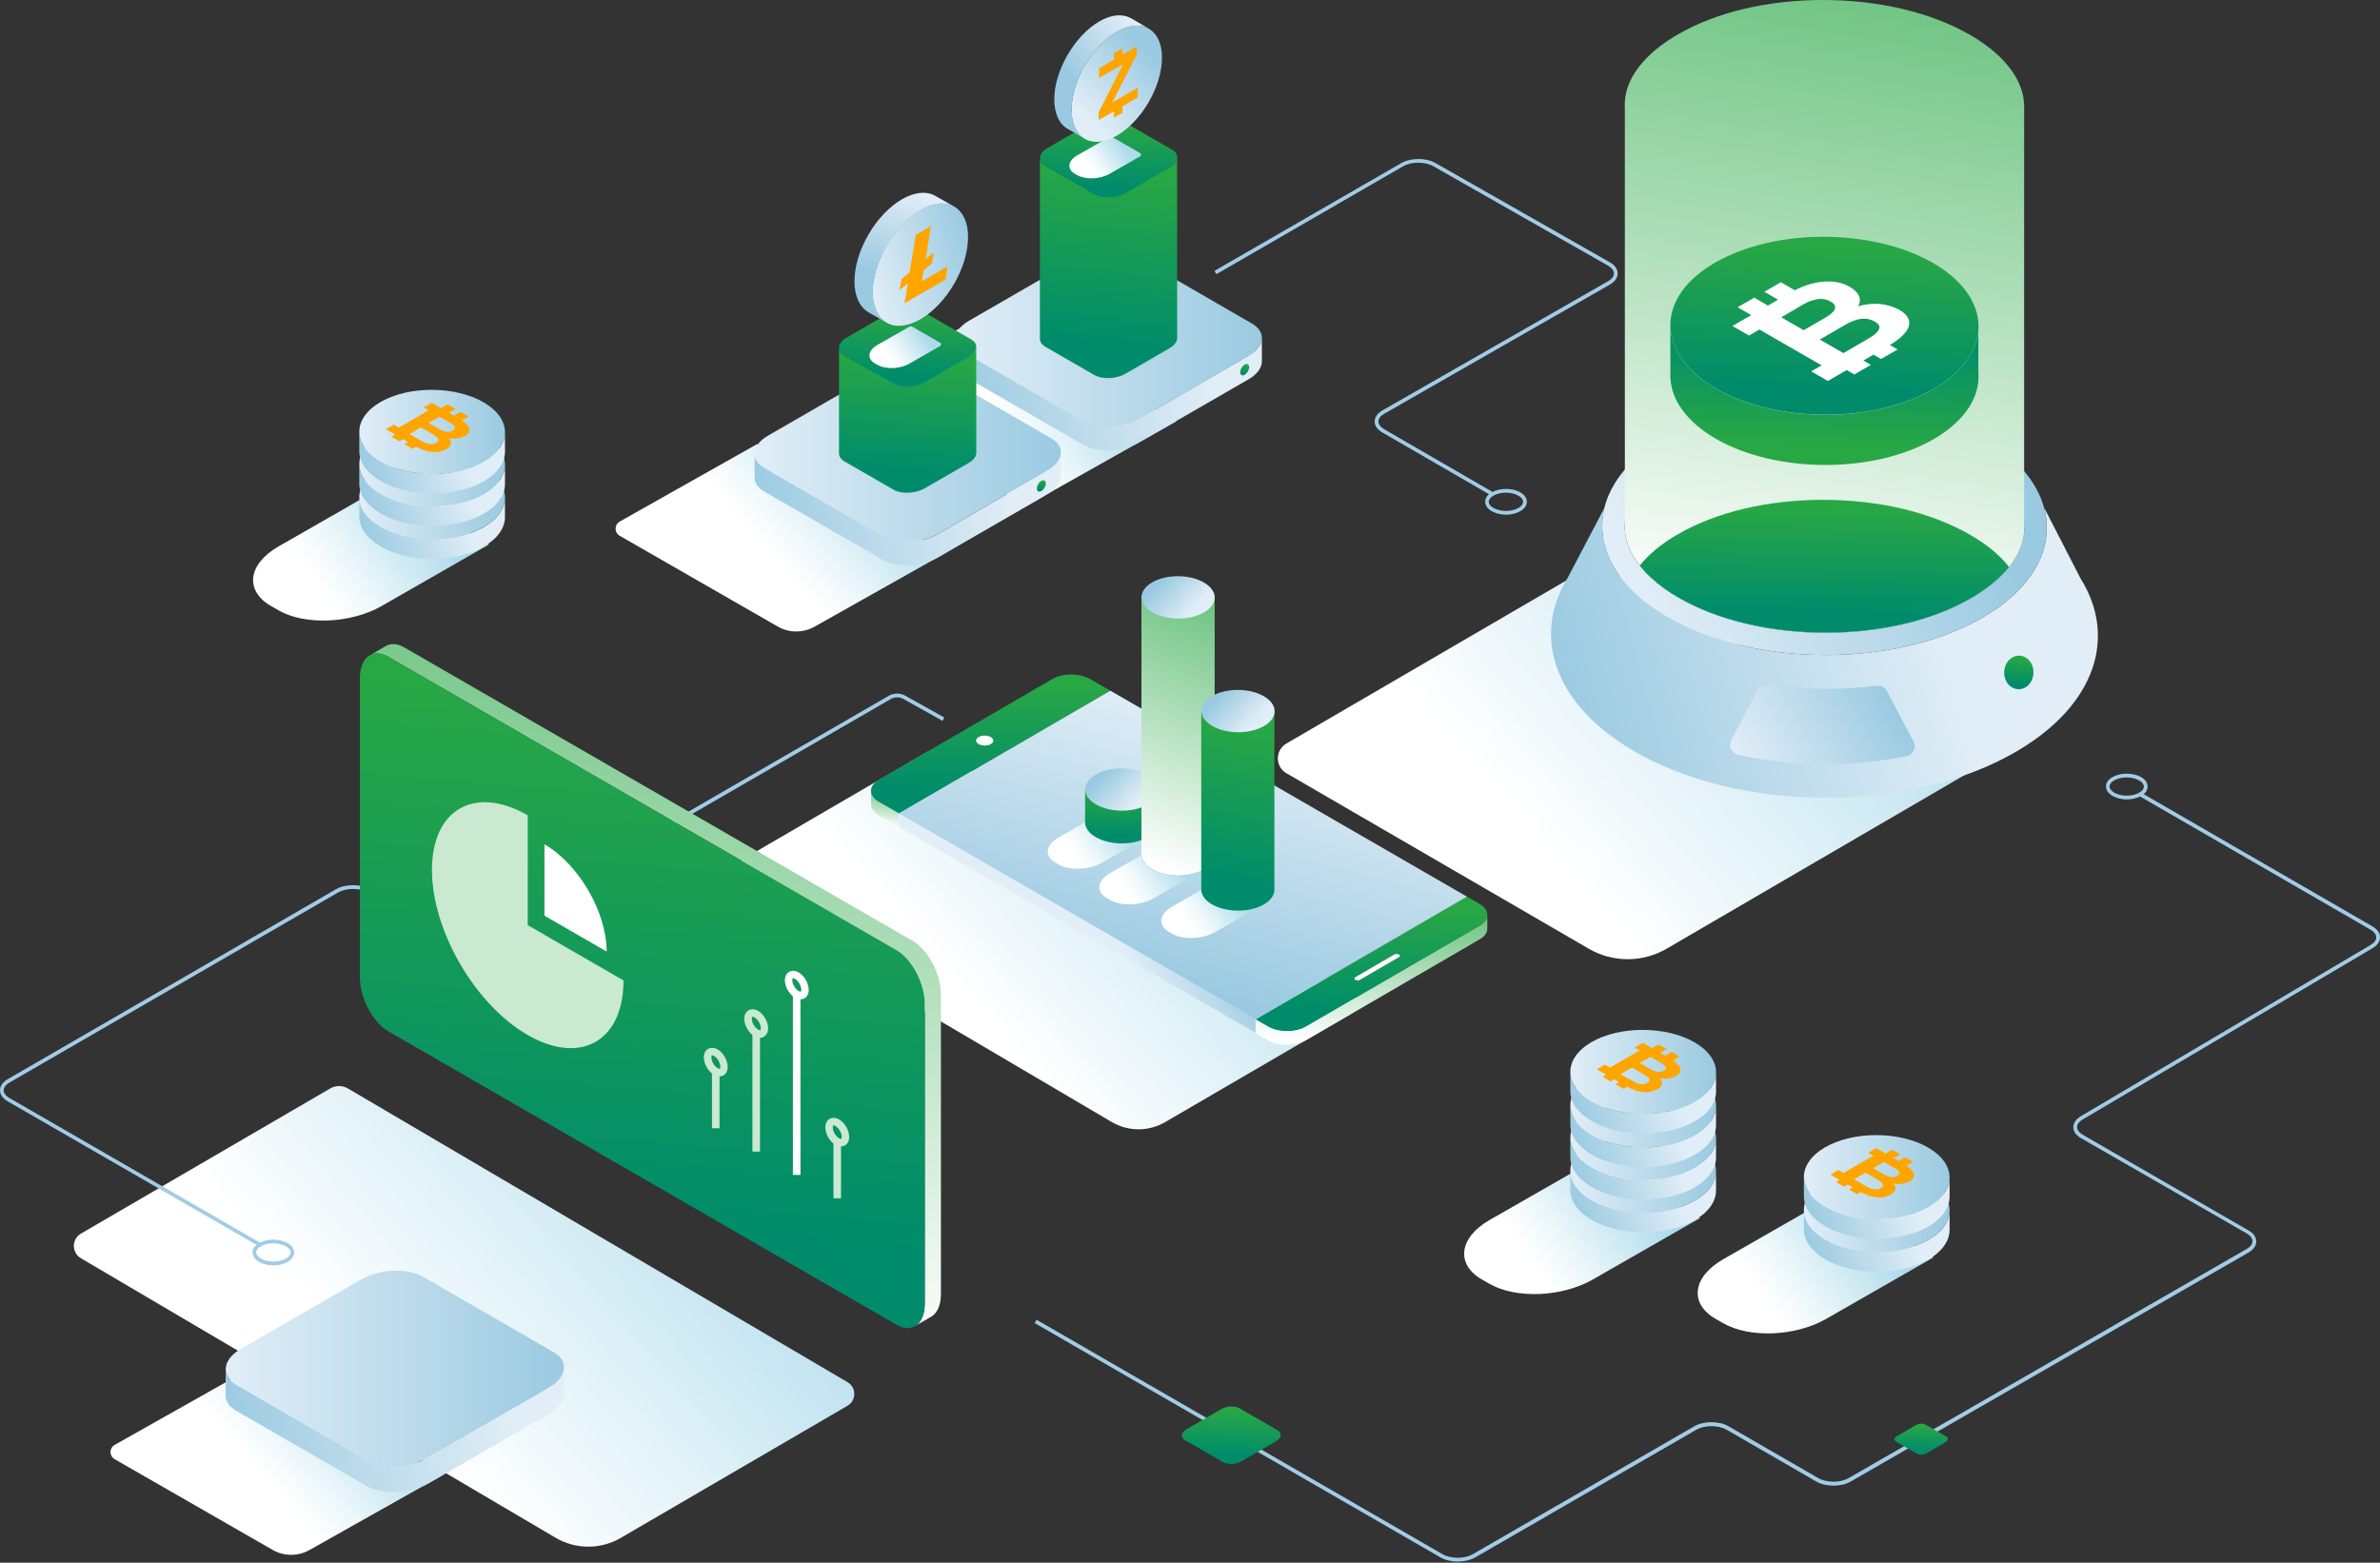 <svg width="600" height="394" viewBox="0 0 600 394" fill="none" xmlns="http://www.w3.org/2000/svg">
<rect x="0" y="0" width="600" height="394" fill="#333333" stroke="none"/>
<g clip-path="url(#clip0_177_3502)">
<path d="M376.026 124.976L348.489 109.037C347.24 108.323 346.557 107.342 346.557 106.271C346.557 105.201 347.24 104.219 348.46 103.506L405.435 70.884C406.357 70.349 406.863 69.665 406.863 68.951C406.863 68.238 406.328 67.524 405.406 66.989L361.425 41.95C359.284 40.731 355.834 40.701 353.723 41.921L306.65 69.13L306.174 68.297L353.277 41.118C355.656 39.75 359.522 39.75 361.901 41.118L405.882 66.156C407.13 66.87 407.814 67.881 407.814 68.951C407.814 70.022 407.13 71.003 405.911 71.717L348.935 104.338C348.014 104.874 347.508 105.558 347.508 106.271C347.508 106.985 348.043 107.699 348.965 108.234L376.502 124.173L376.026 124.976Z" fill="#A1CCE6"/>
<path d="M379.683 129.764C378.375 129.764 377.067 129.466 376.056 128.871C374.985 128.247 374.42 127.414 374.42 126.492C374.42 125.571 374.985 124.738 376.056 124.143C378.078 122.984 381.259 122.984 383.282 124.143C384.352 124.768 384.917 125.6 384.917 126.522C384.917 127.444 384.352 128.277 383.282 128.871C382.27 129.466 380.962 129.764 379.683 129.764ZM376.472 124.976C375.728 125.392 375.312 125.957 375.312 126.522C375.312 127.087 375.728 127.652 376.502 128.069C378.256 129.08 381.051 129.08 382.806 128.069C383.549 127.652 383.965 127.087 383.965 126.522C383.965 125.957 383.549 125.392 382.776 124.976C381.051 123.965 378.226 123.965 376.472 124.976Z" fill="#A1CCE6"/>
<path d="M213.659 348.485C215.949 349.823 215.919 353.123 213.659 354.432L156.416 387.797C151.39 390.681 145.235 390.681 140.209 387.797L20.429 317.261C18.02 315.863 18.02 312.414 20.429 311.016L83.293 274.41C84.631 273.637 86.296 273.637 87.664 274.41L213.659 348.485Z" fill="url(#paint0_linear_177_3502)"/>
<path d="M296.565 106.249L263.468 124.864C260.554 126.53 256.986 126.53 254.101 124.864L214.284 101.997C212.886 101.194 212.886 99.201 214.284 98.398L248.927 78.861L296.565 106.249Z" fill="url(#paint1_linear_177_3502)"/>
<path d="M65.748 314.493L1.933 277.679C0.684 276.936 0 275.954 0 274.884C0 273.813 0.684 272.832 1.903 272.118L84.691 224.212C87.069 222.844 90.935 222.844 93.314 224.212L112.673 235.393C114.814 236.613 118.263 236.642 120.375 235.393L224.037 175.444C225.316 174.7 226.951 174.671 228.23 175.414L238.073 180.915L237.597 181.748L227.784 176.247C226.773 175.682 225.524 175.682 224.513 176.276L120.88 236.226C118.501 237.594 114.635 237.594 112.257 236.226L92.898 225.045C90.757 223.826 87.307 223.796 85.196 225.045L2.379 272.951C1.457 273.486 0.922 274.17 0.922 274.884C0.922 275.598 1.457 276.311 2.379 276.847L66.194 313.691L65.748 314.493Z" fill="#A1CCE6"/>
<path d="M68.93 319.045C67.621 319.045 66.313 318.747 65.302 318.153C64.231 317.528 63.666 316.696 63.666 315.774C63.666 314.852 64.231 314.019 65.302 313.424C67.324 312.265 70.506 312.265 72.528 313.424C73.599 314.049 74.164 314.882 74.164 315.803C74.164 316.725 73.599 317.558 72.528 318.153C71.547 318.747 70.238 319.045 68.93 319.045ZM68.87 313.484C67.74 313.484 66.611 313.722 65.748 314.227C65.005 314.644 64.588 315.209 64.588 315.774C64.588 316.339 65.005 316.904 65.778 317.32C67.532 318.331 70.328 318.331 72.082 317.32C72.825 316.904 73.242 316.339 73.242 315.774C73.242 315.209 72.825 314.644 72.052 314.227C71.16 313.752 70.03 313.484 68.87 313.484Z" fill="#A1CCE6"/>
<path d="M318.125 85.136C318.125 86.177 317.619 87.248 316.668 88.229C316.578 88.318 316.519 88.378 316.43 88.467C315.954 88.943 315.359 89.359 314.645 89.775L313.218 90.608L312.296 91.143L287.169 105.655C282.976 108.064 276.642 108.331 273.014 106.22L247.5 91.5L246.399 90.846L243.277 89.032C242.98 88.853 242.742 88.705 242.504 88.497C242.415 88.437 242.355 88.378 242.266 88.318C241.374 87.575 240.928 86.713 240.839 85.791V85.166C240.868 84.69 241.017 84.244 241.255 83.769C241.374 83.56 241.493 83.352 241.641 83.144C242.206 82.341 243.099 81.538 244.318 80.854L271.765 65.004C275.958 62.596 282.292 62.328 285.92 64.41L315.656 81.598C316.37 82.014 316.935 82.49 317.351 83.025C317.47 83.174 317.589 83.352 317.679 83.531C318.006 84.096 318.125 84.72 318.125 85.136Z" fill="url(#paint2_linear_177_3502)"/>
<path d="M318.125 85.135V91.082C318.125 92.212 317.559 93.372 316.429 94.413C315.954 94.888 315.359 95.305 314.645 95.691L313.218 96.524L287.198 111.541C283.005 113.98 276.671 114.217 273.043 112.106L246.429 96.762L243.307 94.948C243.009 94.799 242.771 94.621 242.533 94.442C241.522 93.639 240.957 92.718 240.868 91.707V85.759C240.957 86.681 241.433 87.543 242.296 88.287C242.385 88.346 242.444 88.406 242.533 88.465C242.771 88.644 243.009 88.822 243.307 89.001L246.429 90.814L247.529 91.469L273.043 106.188C276.671 108.3 283.005 108.032 287.198 105.623L312.326 91.112L313.248 90.577L314.675 89.744C315.359 89.357 315.954 88.911 316.459 88.436C316.548 88.346 316.608 88.287 316.697 88.198C317.619 87.246 318.125 86.176 318.125 85.135Z" fill="url(#paint3_linear_177_3502)"/>
<path d="M296.773 85.136C296.803 86.058 296.149 87.039 294.811 87.812L293.324 88.674L283.778 94.205C281.429 95.573 277.891 95.722 275.839 94.532L265.579 88.615L263.528 87.425C262.576 86.86 262.13 86.117 262.16 85.314V39.817C262.16 40.56 262.606 41.274 263.528 41.809L265.579 42.969L275.839 48.886C277.861 50.046 281.429 49.927 283.778 48.559L293.324 43.028L294.811 42.166C296.03 41.452 296.714 40.56 296.744 39.668L296.773 85.136Z" fill="url(#paint4_linear_177_3502)"/>
<path d="M296.773 39.728C296.714 40.62 296.06 41.512 294.841 42.226L293.354 43.088L283.808 48.619C281.459 49.987 277.92 50.136 275.868 48.946L265.609 43.029L263.557 41.869C262.636 41.334 262.19 40.62 262.19 39.876C262.19 39.847 262.19 39.817 262.19 39.787C262.219 38.925 262.903 38.003 264.122 37.289L275.155 30.926C277.504 29.587 281.043 29.409 283.095 30.599L295.406 37.706C296.387 38.181 296.833 38.955 296.773 39.728Z" fill="url(#paint5_linear_177_3502)"/>
<path d="M238.489 139.347L205.422 157.962C202.508 159.627 198.939 159.627 196.055 157.962L156.237 135.094C154.84 134.291 154.84 132.299 156.237 131.496L190.881 111.959L238.489 139.347Z" fill="url(#paint6_linear_177_3502)"/>
<path d="M267.453 114.07C267.453 115.111 266.947 116.181 265.996 117.163C265.907 117.252 265.847 117.311 265.758 117.401C265.282 117.876 264.687 118.293 263.974 118.709L262.576 119.542L261.654 120.077L236.527 134.588C232.334 136.997 226 137.265 222.372 135.153L196.887 120.434L195.787 119.779L192.665 117.966C192.367 117.787 192.13 117.638 191.892 117.43C191.802 117.371 191.743 117.311 191.654 117.252C190.762 116.508 190.316 115.646 190.226 114.724V114.1C190.256 113.624 190.405 113.178 190.643 112.702C190.762 112.494 190.881 112.286 191.029 112.078C191.594 111.275 192.486 110.472 193.706 109.788L221.153 93.938C225.346 91.529 231.68 91.262 235.307 93.343L265.044 110.531C265.758 110.948 266.323 111.423 266.739 111.959C266.858 112.107 266.977 112.286 267.066 112.464C267.364 113.029 267.453 113.654 267.453 114.07Z" fill="url(#paint7_linear_177_3502)"/>
<path d="M267.453 114.07V120.018C267.453 121.148 266.888 122.307 265.758 123.348C265.282 123.824 264.687 124.24 263.974 124.627L262.576 125.489L236.556 140.506C232.363 142.945 226.03 143.183 222.402 141.071L195.787 125.727L192.665 123.913C192.367 123.765 192.13 123.586 191.892 123.408C190.881 122.605 190.316 121.683 190.226 120.672V114.725C190.316 115.646 190.791 116.509 191.654 117.252C191.743 117.312 191.802 117.371 191.892 117.431C192.13 117.609 192.367 117.787 192.665 117.966L195.787 119.78L196.887 120.434L222.402 135.154C226.03 137.265 232.363 136.997 236.556 134.589L261.684 120.077L262.606 119.542L264.033 118.709C264.717 118.323 265.312 117.877 265.817 117.401C265.907 117.312 265.966 117.252 266.055 117.163C266.977 116.182 267.453 115.111 267.453 114.07Z" fill="url(#paint8_linear_177_3502)"/>
<path d="M246.132 114.071C246.162 114.993 245.507 115.974 244.169 116.747L242.682 117.61L233.137 123.111C230.788 124.479 227.249 124.628 225.197 123.438L214.938 117.521L212.886 116.331C211.934 115.766 211.488 115.023 211.518 114.22V87.635C211.518 88.378 211.964 89.092 212.886 89.627L214.938 90.787L225.197 96.705C227.219 97.865 230.788 97.746 233.137 96.378L242.682 90.847L244.169 89.984C245.388 89.27 246.072 88.378 246.102 87.486L246.132 114.071Z" fill="url(#paint9_linear_177_3502)"/>
<path d="M246.102 87.574C246.043 88.466 245.388 89.358 244.169 90.072L242.682 90.934L233.137 96.435C230.788 97.803 227.249 97.952 225.197 96.763L214.938 90.845L212.886 89.685C211.964 89.15 211.518 88.436 211.518 87.693C211.518 87.663 211.518 87.633 211.518 87.604C211.548 86.741 212.232 85.819 213.451 85.106L224.483 78.742C226.833 77.404 230.371 77.225 232.423 78.415L244.734 85.522C245.715 86.028 246.161 86.801 246.102 87.574Z" fill="url(#paint10_linear_177_3502)"/>
<path d="M495.148 195.491L420.092 239.234C414.055 242.713 406.621 242.713 400.585 239.234L324.31 194.956C321.425 193.291 321.425 189.127 324.31 187.462L402.607 141.846L495.148 195.491Z" fill="url(#paint11_linear_177_3502)"/>
<path d="M515.309 128.017C513.525 121.416 508.232 115.111 499.459 110.026C477.514 97.358 442.038 97.299 420.211 109.878C411.379 114.963 406.145 121.356 404.48 127.987C403.856 130.545 403.737 133.132 404.153 135.719C404.718 139.139 406.235 142.529 408.673 145.711C411.409 149.309 415.334 152.669 420.449 155.613C442.395 168.281 477.871 168.34 499.697 155.762C504.872 152.788 508.797 149.368 511.503 145.711C513.793 142.648 515.19 139.406 515.726 136.106C516.172 133.429 516.023 130.693 515.309 128.017ZM510.313 133.043C510.313 137.473 508.083 141.815 503.92 145.74C501.987 147.554 499.608 149.279 496.843 150.885C487.178 156.446 474.213 159.538 460.296 159.538C446.231 159.538 433.087 156.416 423.274 150.766C420.568 149.22 418.248 147.525 416.345 145.77C411.944 141.756 409.595 137.236 409.595 132.686C409.595 132.418 409.595 132.151 409.625 131.883C409.714 130.604 409.952 129.326 410.398 128.077C412.093 123.259 416.464 118.68 423.036 114.873C432.7 109.283 445.666 106.22 459.582 106.22C473.648 106.22 486.792 109.342 496.605 114.992C503.147 118.769 507.518 123.289 509.332 128.047C509.838 129.415 510.165 130.812 510.254 132.21C510.284 132.448 510.313 132.745 510.313 133.043Z" fill="url(#paint12_linear_177_3502)"/>
<path d="M508.827 189.187C482.004 205.185 438.35 205.126 411.349 189.038C391.664 177.292 386.251 160.283 395.202 145.711L404.51 127.988C403.885 130.546 403.766 133.133 404.183 135.72C404.748 139.14 406.264 142.53 408.703 145.711C411.439 149.31 415.364 152.67 420.479 155.614C442.424 168.282 477.9 168.341 499.727 155.763C504.901 152.789 508.827 149.369 511.533 145.711C513.822 142.649 515.22 139.407 515.755 136.106C516.201 133.4 516.053 130.694 515.339 128.018L524.439 145.711V145.741C533.687 160.372 528.512 177.47 508.827 189.187Z" fill="url(#paint13_linear_177_3502)"/>
<path d="M482.361 186.895C483.194 188.441 482.272 190.374 480.547 190.701C474.154 191.98 467.344 192.634 460.356 192.634C452.684 192.634 445.22 191.831 438.261 190.315C436.566 189.928 435.674 188.055 436.507 186.508L443.079 174.049C443.614 173.067 444.684 172.532 445.785 172.681C450.483 173.335 455.36 173.692 460.296 173.692C464.638 173.692 468.89 173.424 473.053 172.919C474.154 172.77 475.194 173.335 475.7 174.287L482.361 186.895Z" fill="url(#paint14_linear_177_3502)"/>
<path d="M510.313 133.042C510.313 136.432 509.005 139.793 506.507 142.945C505.764 143.896 504.901 144.818 503.95 145.71C502.017 147.524 499.638 149.249 496.872 150.855C487.208 156.415 474.243 159.508 460.326 159.508C446.26 159.508 433.117 156.386 423.304 150.736C420.597 149.189 418.278 147.494 416.375 145.74C415.245 144.729 414.264 143.658 413.431 142.588C410.933 139.406 409.625 136.046 409.625 132.626C409.625 132.358 409.625 132.091 409.654 131.823C409.744 130.544 409.981 129.266 410.427 128.017C412.122 123.199 416.494 118.62 423.066 114.814C432.73 109.223 445.695 106.16 459.612 106.16C473.678 106.16 486.821 109.283 496.635 114.933C503.177 118.709 507.548 123.229 509.362 127.987C509.867 129.355 510.195 130.753 510.284 132.15C510.284 132.448 510.313 132.745 510.313 133.042Z" fill="url(#paint15_linear_177_3502)"/>
<path d="M510.284 26.674C510.284 26.436 510.284 26.228 510.254 25.99C510.165 24.592 509.867 23.195 509.332 21.827C507.518 17.069 503.147 12.549 496.605 8.772C486.792 3.122 473.648 0 459.582 0C445.666 0 432.671 3.063 423.036 8.653C416.434 12.46 412.093 17.039 410.398 21.857C409.952 23.106 409.684 24.384 409.625 25.663C409.595 25.931 409.595 26.198 409.595 26.466C409.595 26.674 409.625 26.852 409.625 27.061V131.824C409.595 132.091 409.595 132.359 409.595 132.626C409.595 136.046 410.903 139.406 413.401 142.588C414.234 143.659 415.215 144.7 416.345 145.74C418.278 147.495 420.597 149.19 423.274 150.736C433.087 156.386 446.231 159.509 460.296 159.509C474.213 159.509 487.208 156.446 496.843 150.855C499.608 149.249 501.957 147.525 503.92 145.711C504.872 144.789 505.734 143.867 506.477 142.945C508.975 139.793 510.284 136.433 510.284 133.043C510.284 133.013 510.284 132.954 510.284 132.924V26.674Z" fill="url(#paint16_linear_177_3502)"/>
<path d="M506.477 142.946C505.734 143.897 504.872 144.819 503.92 145.711C501.987 147.525 499.608 149.25 496.843 150.856C487.178 156.416 474.213 159.509 460.296 159.509C446.231 159.509 433.087 156.387 423.274 150.737C420.568 149.19 418.248 147.495 416.345 145.741C415.215 144.73 414.234 143.659 413.401 142.589C415.661 139.734 418.903 137.058 423.036 134.679C432.7 129.088 445.666 126.025 459.582 126.025C473.648 126.025 486.792 129.148 496.605 134.798C500.857 137.236 504.188 140.002 506.477 142.946Z" fill="url(#paint17_linear_177_3502)"/>
<path d="M421.133 95.543H421.103V94.65C421.103 94.948 421.103 95.245 421.133 95.543Z" fill="url(#paint18_linear_177_3502)"/>
<path d="M487.505 110.71C472.399 119.452 447.777 119.393 432.552 110.621C425.326 106.428 421.49 101.016 421.133 95.574C421.103 95.276 421.103 94.979 421.103 94.682V82.014C421.103 84.125 421.609 86.266 422.679 88.348C423.958 90.905 426.069 93.373 428.954 95.574C430.054 96.436 431.243 97.209 432.552 97.982C447.777 106.755 472.369 106.814 487.505 98.072C488.873 97.269 490.122 96.436 491.252 95.574C493.988 93.433 495.98 91.083 497.229 88.615C498.092 86.92 498.597 85.195 498.746 83.471V93.879C499.251 99.915 495.505 106.071 487.505 110.71Z" fill="url(#paint19_linear_177_3502)"/>
<path d="M498.746 83.441C498.567 85.165 498.062 86.92 497.229 88.585C495.98 91.053 493.988 93.402 491.252 95.543C490.122 96.406 488.873 97.238 487.505 98.041C472.399 106.784 447.777 106.724 432.552 97.952C431.243 97.179 430.024 96.406 428.954 95.543C426.069 93.343 423.958 90.875 422.679 88.317C421.638 86.266 421.103 84.124 421.103 81.983C421.103 81.894 421.103 81.805 421.103 81.686C421.222 76.066 424.969 70.475 432.373 66.223C447.48 57.48 472.102 57.54 487.327 66.312C495.475 71.04 499.281 77.315 498.746 83.441Z" fill="url(#paint20_linear_177_3502)"/>
<path d="M473.826 76.629C472.042 76.48 470.228 76.689 468.444 77.224C468.95 76.332 469.009 75.469 468.652 74.607C468.266 73.774 467.493 73.001 466.333 72.317C464.43 71.217 462.14 70.771 459.464 71.039C457.204 71.247 454.884 71.96 452.475 73.18L448.966 71.157L444.803 73.566L448.253 75.559L445.695 77.045L442.246 75.053L438.053 77.462L441.503 79.454L439.361 80.673L436.745 82.19L440.938 84.599L443.554 83.082L459.226 92.122L456.609 93.639L460.802 96.047L465.56 93.311L467.463 94.412L471.656 92.003L469.753 90.903L471.834 89.684L472.31 89.416L474.213 90.516L478.376 88.108L476.443 86.978C479.179 85.342 480.725 83.766 481.201 82.309C481.677 80.703 480.874 79.305 478.793 78.086C477.276 77.283 475.611 76.808 473.826 76.629ZM454.527 76.778C455.33 76.332 456.103 75.975 456.847 75.767C457.323 75.588 457.858 75.469 458.334 75.41C459.493 75.261 460.564 75.469 461.515 76.034C462.467 76.57 462.794 77.164 462.586 77.878C462.497 78.146 462.318 78.473 461.991 78.74C461.605 79.157 461.01 79.603 460.207 80.079L458.096 81.298L455.538 82.785L454.706 83.26L449.056 79.989L451.97 78.294L452.446 78.027L454.527 76.778ZM473.708 82.963C473.499 83.469 473.024 84.063 472.191 84.628C471.864 84.837 471.566 85.045 471.18 85.282L468.117 87.067L467.641 87.334L464.727 89.029L458.78 85.61L459.612 85.134L462.17 83.647L465.233 81.863C465.619 81.625 466.006 81.447 466.363 81.268C468.801 80.108 470.853 80.049 472.578 81.06C473.618 81.625 474.005 82.249 473.708 82.963Z" fill="white"/>
<path d="M512.217 167.538C513.168 169.59 512.484 172.177 510.67 173.277C508.856 174.378 506.626 173.604 505.675 171.553C504.723 169.501 505.407 166.914 507.221 165.813C509.035 164.713 511.265 165.486 512.217 167.538Z" fill="url(#paint21_linear_177_3502)"/>
<path d="M434.366 333.586L432.492 332.516C425.831 328.68 426.664 321.959 434.366 317.529L461.456 302.006L487.446 317.023L460.356 332.546C452.654 336.947 441.027 337.452 434.366 333.586Z" fill="url(#paint22_linear_177_3502)"/>
<path d="M221.182 91.974L220.588 91.647C218.506 90.458 218.774 88.346 221.182 86.978L229.152 82.429C229.449 82.25 229.806 82.25 230.103 82.429L237.002 86.413C237.329 86.592 237.329 87.038 237.002 87.246L229.271 91.677C226.862 93.045 223.264 93.194 221.182 91.974Z" fill="url(#paint23_linear_177_3502)"/>
<path d="M271.586 44.158L270.992 43.831C268.91 42.641 269.178 40.53 271.586 39.162L279.556 34.612C279.853 34.434 280.21 34.434 280.507 34.612L287.406 38.597C287.733 38.776 287.733 39.221 287.406 39.43L279.675 43.861C277.296 45.199 273.668 45.347 271.586 44.158Z" fill="url(#paint24_linear_177_3502)"/>
<path d="M491.49 305.189V310.036C491.52 312.742 489.736 315.478 486.137 317.559C479.001 321.693 467.374 321.663 460.177 317.53C458.393 316.489 457.055 315.299 456.133 314.021C455.241 312.742 454.765 311.404 454.765 310.036V305.1C454.795 307.806 456.609 310.482 460.177 312.564C467.374 316.727 479.001 316.727 486.137 312.593C489.706 310.571 491.49 307.865 491.49 305.189Z" fill="url(#paint25_linear_177_3502)"/>
<path d="M491.49 305.099V305.158C491.49 307.864 489.706 310.541 486.137 312.593C479.001 316.726 467.374 316.696 460.177 312.563C456.609 310.481 454.795 307.805 454.765 305.099C454.735 302.393 456.52 299.657 460.088 297.575C467.225 293.442 478.852 293.472 486.048 297.605C489.646 299.717 491.46 302.423 491.49 305.099Z" fill="url(#paint26_linear_177_3502)"/>
<path d="M477.841 308.221C477.96 307.715 477.781 307.21 477.335 306.704C478.079 306.853 478.793 306.853 479.506 306.764C480.22 306.675 480.844 306.437 481.409 306.11C482.331 305.574 482.688 304.95 482.45 304.177C482.272 303.552 481.647 302.898 480.636 302.214L482.331 301.233L480.309 300.073L478.644 301.025L477.395 300.311L479.06 299.359L477.008 298.17L475.343 299.121L474.302 298.527L473.024 297.783L471.002 298.943L472.28 299.686L464.757 304.028L463.478 303.285L461.456 304.444L463.775 305.782L462.854 306.318L464.905 307.507L465.827 306.972L466.838 307.567L467.076 307.686L466.154 308.221L468.177 309.381L469.098 308.845C470.496 309.618 471.804 310.065 473.024 310.183C474.362 310.332 475.551 310.094 476.562 309.529C477.306 309.172 477.722 308.726 477.841 308.221ZM477.663 302.838C478.049 303.076 478.346 303.285 478.525 303.493C478.674 303.641 478.793 303.76 478.822 303.909C478.941 304.236 478.763 304.533 478.317 304.801C477.871 305.069 477.365 305.158 476.77 305.098C476.533 305.069 476.265 305.009 476.027 304.92C475.67 304.801 475.284 304.652 474.897 304.415L473.886 303.82L472.637 303.106L472.221 302.868L474.956 301.292L476.384 302.125L476.622 302.244L477.663 302.838ZM472.548 308.161C472.131 308.102 471.626 307.983 471.15 307.745C470.972 307.656 470.793 307.567 470.585 307.448L469.098 306.585L468.86 306.466L467.433 305.634L470.288 303.968L470.704 304.206L471.953 304.92L473.44 305.782C473.648 305.901 473.797 305.991 473.945 306.11C474.927 306.793 474.986 307.358 474.154 307.834C473.678 308.161 473.143 308.251 472.548 308.161Z" fill="white"/>
<path d="M491.49 296.862V301.709C491.52 304.415 489.736 307.151 486.137 309.233C479.001 313.366 467.374 313.336 460.177 309.203C458.393 308.162 457.055 306.973 456.133 305.694C455.241 304.415 454.765 303.077 454.765 301.709V296.803C454.795 299.509 456.609 302.185 460.177 304.267C467.374 308.43 479.001 308.43 486.137 304.296C489.706 302.274 491.49 299.568 491.49 296.862Z" fill="url(#paint27_linear_177_3502)"/>
<path d="M491.49 296.802V296.862C491.49 299.568 489.706 302.244 486.137 304.296C479.001 308.429 467.374 308.399 460.177 304.266C456.609 302.184 454.795 299.508 454.765 296.802C454.735 294.096 456.52 291.36 460.088 289.279C467.225 285.145 478.852 285.175 486.048 289.308C489.646 291.39 491.46 294.096 491.49 296.802Z" fill="url(#paint28_linear_177_3502)"/>
<path d="M477.841 299.924C477.96 299.418 477.781 298.913 477.335 298.407C478.079 298.556 478.793 298.556 479.506 298.467C480.22 298.378 480.844 298.14 481.409 297.813C482.331 297.277 482.688 296.653 482.45 295.88C482.272 295.255 481.647 294.601 480.636 293.917L482.331 292.936L480.309 291.776L478.644 292.728L477.395 292.014L479.06 291.062L477.008 289.873L475.343 290.824L474.302 290.23L473.024 289.486L471.001 290.646L472.28 291.389L464.757 295.731L463.478 294.988L461.456 296.147L463.775 297.486L462.854 298.021L464.905 299.21L465.827 298.675L466.838 299.27L467.076 299.389L466.154 299.924L468.176 301.084L469.098 300.548C470.496 301.322 471.804 301.768 473.024 301.887C474.362 302.035 475.551 301.797 476.562 301.232C477.306 300.876 477.722 300.4 477.841 299.924ZM477.663 294.512C478.049 294.75 478.346 294.958 478.525 295.166C478.674 295.315 478.793 295.434 478.822 295.582C478.941 295.909 478.763 296.207 478.317 296.474C477.871 296.742 477.365 296.831 476.77 296.772C476.533 296.742 476.265 296.683 476.027 296.593C475.67 296.475 475.284 296.326 474.897 296.088L473.886 295.493L472.637 294.779L472.221 294.542L474.956 292.966L476.384 293.798L476.622 293.917L477.663 294.512ZM472.548 299.865C472.131 299.805 471.626 299.686 471.15 299.448C470.972 299.359 470.793 299.27 470.585 299.151L469.098 298.288L468.86 298.17L467.433 297.337L470.288 295.672L470.704 295.909L471.953 296.623L473.44 297.486C473.648 297.605 473.797 297.694 473.945 297.813C474.927 298.497 474.986 299.062 474.154 299.537C473.678 299.835 473.143 299.954 472.548 299.865Z" fill="#FFA500"/>
<path d="M375.487 323.684L373.613 322.614C366.952 318.778 367.785 312.057 375.487 307.626L402.577 292.104L428.567 307.121L401.477 322.643C393.775 327.044 382.148 327.52 375.487 323.684Z" fill="url(#paint29_linear_177_3502)"/>
<path d="M432.611 295.257V300.104C432.641 302.81 430.857 305.546 427.259 307.627C420.122 311.761 408.495 311.731 401.298 307.598C399.514 306.557 398.176 305.367 397.254 304.089C396.362 302.81 395.886 301.472 395.886 300.104V295.197C395.916 297.903 397.73 300.58 401.298 302.661C408.495 306.824 420.122 306.824 427.259 302.691C430.827 300.669 432.611 297.963 432.611 295.257Z" fill="url(#paint30_linear_177_3502)"/>
<path d="M432.611 295.197V295.256C432.611 297.962 430.827 300.638 427.259 302.69C420.122 306.824 408.495 306.794 401.298 302.661C397.73 300.579 395.916 297.903 395.886 295.197C395.857 292.491 397.641 289.755 401.209 287.673C408.346 283.54 419.973 283.569 427.169 287.703C430.768 289.814 432.582 292.491 432.611 295.197Z" fill="url(#paint31_linear_177_3502)"/>
<path d="M418.962 298.319C419.081 297.813 418.903 297.307 418.457 296.802C419.2 296.951 419.914 296.951 420.627 296.861C421.341 296.772 421.965 296.534 422.53 296.207C423.452 295.672 423.809 295.047 423.571 294.274C423.393 293.65 422.768 292.996 421.757 292.312L423.452 291.33L421.43 290.171L419.765 291.122L418.516 290.408L420.181 289.457L418.129 288.267L416.464 289.219L415.423 288.624L414.145 287.881L412.123 289.041L413.401 289.784L405.878 294.126L404.599 293.382L402.577 294.542L404.897 295.88L403.975 296.415L406.027 297.605L406.948 297.07L407.959 297.664L408.197 297.783L407.275 298.319L409.298 299.478L410.219 298.943C411.617 299.716 412.925 300.162 414.145 300.281C415.483 300.43 416.672 300.192 417.683 299.627C418.427 299.27 418.843 298.824 418.962 298.319ZM418.813 292.936C419.2 293.174 419.497 293.382 419.676 293.59C419.824 293.739 419.943 293.858 419.973 294.007C420.092 294.334 419.914 294.631 419.468 294.899C419.022 295.166 418.516 295.256 417.921 295.196C417.683 295.166 417.416 295.107 417.178 295.018C416.821 294.899 416.434 294.75 416.048 294.512L415.037 293.917L413.788 293.204L413.372 292.966L416.107 291.39L417.535 292.222L417.773 292.341L418.813 292.936ZM413.669 298.259C413.253 298.2 412.747 298.081 412.271 297.843C412.093 297.754 411.914 297.664 411.706 297.545L410.219 296.683L409.982 296.564L408.554 295.731L411.409 294.066L411.825 294.304L413.074 295.018L414.561 295.88C414.769 295.999 414.918 296.088 415.067 296.207C416.048 296.891 416.107 297.456 415.275 297.932C414.799 298.229 414.264 298.348 413.669 298.259Z" fill="white"/>
<path d="M432.611 286.96V291.807C432.641 294.513 430.857 297.249 427.259 299.33C420.122 303.464 408.495 303.434 401.298 299.301C399.514 298.26 398.176 297.07 397.254 295.792C396.362 294.513 395.886 293.175 395.886 291.807V286.9C395.916 289.606 397.73 292.283 401.298 294.364C408.495 298.528 420.122 298.528 427.259 294.394C430.827 292.342 432.611 289.666 432.611 286.96Z" fill="url(#paint32_linear_177_3502)"/>
<path d="M432.611 286.9V286.959C432.611 289.665 430.827 292.342 427.259 294.393C420.122 298.527 408.495 298.497 401.298 294.364C397.73 292.282 395.916 289.606 395.886 286.9C395.857 284.194 397.641 281.458 401.209 279.376C408.346 275.243 419.973 275.273 427.169 279.406C430.768 281.488 432.582 284.194 432.611 286.9Z" fill="url(#paint33_linear_177_3502)"/>
<path d="M418.962 289.992C419.081 289.487 418.903 288.981 418.457 288.476C419.2 288.624 419.914 288.624 420.627 288.535C421.341 288.446 421.966 288.208 422.531 287.881C423.452 287.346 423.809 286.721 423.571 285.948C423.393 285.324 422.768 284.669 421.757 283.985L423.452 283.004L421.43 281.844L419.765 282.796L418.516 282.082L420.181 281.131L418.129 279.941L416.464 280.893L415.423 280.298L414.145 279.555L412.123 280.714L413.401 281.458L405.878 285.799L404.599 285.056L402.577 286.216L404.897 287.554L403.975 288.089L406.027 289.279L406.948 288.743L407.959 289.338L408.197 289.457L407.276 289.992L409.298 291.152L410.219 290.617C411.617 291.39 412.926 291.836 414.145 291.955C415.483 292.104 416.672 291.866 417.683 291.301C418.427 290.974 418.843 290.498 418.962 289.992ZM418.813 284.61C419.2 284.848 419.497 285.056 419.676 285.264C419.824 285.413 419.943 285.532 419.973 285.68C420.092 286.008 419.914 286.305 419.468 286.573C419.022 286.84 418.516 286.929 417.921 286.87C417.683 286.84 417.416 286.781 417.178 286.692C416.821 286.573 416.434 286.424 416.048 286.186L415.037 285.591L413.788 284.878L413.372 284.64L416.107 283.064L417.535 283.896L417.773 284.015L418.813 284.61ZM413.669 289.963C413.253 289.903 412.747 289.784 412.271 289.546C412.093 289.457 411.914 289.368 411.706 289.249L410.219 288.387L409.982 288.268L408.554 287.435L411.409 285.77L411.825 286.008L413.074 286.721L414.561 287.584C414.769 287.703 414.918 287.792 415.067 287.911C416.048 288.595 416.107 289.16 415.275 289.635C414.799 289.933 414.264 290.022 413.669 289.963Z" fill="#28A745"/>
<path d="M432.611 278.786V283.633C432.641 286.339 430.857 289.075 427.258 291.157C420.122 295.29 408.495 295.26 401.298 291.127C399.514 290.086 398.176 288.897 397.254 287.618C396.362 286.339 395.886 285.001 395.886 283.633V278.727C395.916 281.433 397.73 284.109 401.298 286.191C408.495 290.354 420.122 290.354 427.258 286.22C430.827 284.168 432.611 281.462 432.611 278.786Z" fill="url(#paint34_linear_177_3502)"/>
<path d="M432.611 278.726V278.785C432.611 281.491 430.827 284.168 427.258 286.22C420.122 290.353 408.495 290.323 401.298 286.19C397.73 284.108 395.916 281.432 395.886 278.726C395.856 276.02 397.641 273.284 401.209 271.202C408.346 267.069 419.973 267.099 427.169 271.232C430.767 273.314 432.581 276.02 432.611 278.726Z" fill="url(#paint35_linear_177_3502)"/>
<path d="M418.962 281.819C419.081 281.313 418.903 280.807 418.456 280.302C419.2 280.451 419.914 280.451 420.627 280.361C421.341 280.272 421.965 280.034 422.53 279.707C423.452 279.172 423.809 278.547 423.571 277.774C423.393 277.15 422.768 276.496 421.757 275.812L423.452 274.83L421.43 273.671L419.765 274.622L418.516 273.908L420.181 272.957L418.129 271.767L416.464 272.719L415.423 272.124L414.145 271.381L412.123 272.541L413.401 273.284L405.878 277.626L404.599 276.882L402.577 278.042L404.896 279.38L403.975 279.915L406.026 281.105L406.948 280.57L407.959 281.164L408.197 281.283L407.275 281.819L409.298 282.978L410.219 282.443C411.617 283.216 412.925 283.662 414.145 283.781C415.483 283.93 416.672 283.692 417.683 283.127C418.427 282.8 418.843 282.324 418.962 281.819ZM418.813 276.436C419.2 276.674 419.497 276.882 419.676 277.09C419.824 277.239 419.943 277.358 419.973 277.507C420.092 277.834 419.914 278.131 419.468 278.399C419.021 278.666 418.516 278.756 417.921 278.696C417.683 278.666 417.416 278.607 417.178 278.518C416.821 278.399 416.434 278.25 416.048 278.012L415.037 277.417L413.788 276.704L413.371 276.466L416.107 274.89L417.535 275.722L417.773 275.841L418.813 276.436ZM413.669 281.789C413.253 281.729 412.747 281.61 412.271 281.372C412.093 281.283 411.914 281.194 411.706 281.075L410.219 280.213L409.981 280.094L408.554 279.261L411.409 277.596L411.825 277.834L413.074 278.547L414.561 279.41C414.769 279.529 414.918 279.618 415.066 279.737C416.048 280.421 416.107 280.986 415.275 281.462C414.799 281.759 414.264 281.848 413.669 281.789Z" fill="#28A745"/>
<path d="M432.611 270.337V275.184C432.641 277.89 430.857 280.626 427.259 282.707C420.122 286.841 408.495 286.811 401.298 282.678C399.514 281.637 398.176 280.447 397.254 279.169C396.362 277.89 395.886 276.552 395.886 275.184V270.277C395.916 272.983 397.73 275.66 401.298 277.741C408.495 281.904 420.122 281.904 427.259 277.771C430.827 275.719 432.611 273.043 432.611 270.337Z" fill="url(#paint36_linear_177_3502)"/>
<path d="M432.611 270.277V270.336C432.611 273.042 430.827 275.718 427.259 277.77C420.122 281.904 408.495 281.874 401.298 277.741C397.73 275.659 395.916 272.983 395.886 270.277C395.857 267.571 397.641 264.835 401.209 262.753C408.346 258.62 419.973 258.65 427.169 262.783C430.768 264.865 432.582 267.571 432.611 270.277Z" fill="url(#paint37_linear_177_3502)"/>
<path d="M418.962 273.369C419.081 272.864 418.903 272.358 418.457 271.853C419.2 272.001 419.914 272.001 420.627 271.912C421.341 271.823 421.965 271.585 422.53 271.258C423.452 270.723 423.809 270.098 423.571 269.325C423.393 268.701 422.768 268.046 421.757 267.362L423.452 266.381L421.43 265.221L419.765 266.173L418.516 265.459L420.181 264.508L418.129 263.318L416.464 264.27L415.423 263.675L414.145 262.932L412.123 264.091L413.401 264.835L405.878 269.176L404.599 268.433L402.577 269.593L404.897 270.931L403.975 271.466L406.027 272.656L406.948 272.12L407.959 272.715L408.197 272.834L407.275 273.369L409.298 274.529L410.219 273.994C411.617 274.767 412.925 275.213 414.145 275.332C415.483 275.481 416.672 275.243 417.683 274.678C418.427 274.351 418.843 273.875 418.962 273.369ZM418.813 267.987C419.2 268.225 419.497 268.433 419.676 268.641C419.824 268.79 419.943 268.909 419.973 269.057C420.092 269.385 419.914 269.682 419.468 269.95C419.022 270.217 418.516 270.306 417.921 270.247C417.683 270.217 417.416 270.158 417.178 270.068C416.821 269.95 416.434 269.801 416.048 269.563L415.037 268.968L413.788 268.255L413.372 268.017L416.107 266.441L417.535 267.273L417.773 267.392L418.813 267.987ZM413.669 273.34C413.253 273.28 412.747 273.161 412.271 272.923C412.093 272.834 411.914 272.745 411.706 272.626L410.219 271.763L409.982 271.645L408.554 270.812L411.409 269.147L411.825 269.385L413.074 270.098L414.561 270.961C414.769 271.08 414.918 271.169 415.067 271.288C416.048 271.972 416.107 272.537 415.275 273.012C414.799 273.31 414.264 273.399 413.669 273.34Z" fill="#FFA500"/>
<path d="M70.179 153.856L68.305 152.785C61.644 148.949 62.477 142.229 70.179 137.798L97.269 122.275L123.259 137.293L96.169 152.815C88.467 157.216 76.84 157.722 70.179 153.856Z" fill="url(#paint38_linear_177_3502)"/>
<path d="M127.304 125.458V130.305C127.333 133.011 125.549 135.747 121.951 137.828C114.814 141.962 103.187 141.932 95.991 137.799C94.207 136.758 92.868 135.568 91.947 134.29C91.054 133.011 90.579 131.673 90.579 130.305V125.398C90.608 128.104 92.422 130.781 95.991 132.862C103.187 137.026 114.814 137.026 121.951 132.892C125.519 130.84 127.304 128.134 127.304 125.458Z" fill="url(#paint39_linear_177_3502)"/>
<path d="M127.304 125.368V125.428C127.304 128.134 125.519 130.81 121.951 132.862C114.814 136.996 103.187 136.966 95.991 132.832C92.422 130.751 90.608 128.074 90.579 125.368C90.549 122.662 92.333 119.927 95.901 117.845C103.038 113.712 114.665 113.741 121.862 117.875C125.46 119.986 127.274 122.692 127.304 125.368Z" fill="url(#paint40_linear_177_3502)"/>
<path d="M113.654 128.49C113.773 127.985 113.595 127.479 113.149 126.974C113.892 127.122 114.606 127.122 115.32 127.033C116.033 126.944 116.658 126.706 117.223 126.379C118.145 125.844 118.501 125.219 118.263 124.446C118.085 123.822 117.461 123.167 116.45 122.484L118.145 121.502L116.122 120.342L114.457 121.294L113.208 120.58L114.873 119.629L112.822 118.439L111.156 119.391L110.116 118.796L108.837 118.053L106.815 119.212L108.093 119.956L100.57 124.297L99.291 123.554L97.269 124.714L99.589 126.052L98.667 126.587L100.719 127.777L101.641 127.241L102.652 127.836L102.89 127.955L101.968 128.49L103.99 129.65L104.912 129.115C106.309 129.888 107.618 130.334 108.837 130.453C110.175 130.602 111.365 130.364 112.376 129.799C113.119 129.442 113.535 128.996 113.654 128.49ZM113.506 123.108C113.892 123.346 114.19 123.554 114.368 123.762C114.517 123.911 114.636 124.03 114.665 124.179C114.784 124.506 114.606 124.803 114.16 125.071C113.714 125.338 113.208 125.427 112.613 125.368C112.376 125.338 112.108 125.279 111.87 125.19C111.513 125.071 111.127 124.922 110.74 124.684L109.729 124.089L108.48 123.376L108.064 123.138L110.8 121.562L112.227 122.394L112.465 122.513L113.506 123.108ZM108.361 128.431C107.945 128.371 107.439 128.252 106.963 128.015C106.785 127.925 106.607 127.836 106.398 127.717L104.912 126.855L104.674 126.736L103.246 125.903L106.101 124.238L106.517 124.476L107.766 125.19L109.253 126.052C109.461 126.171 109.61 126.26 109.759 126.379C110.74 127.063 110.8 127.628 109.967 128.104C109.491 128.431 108.956 128.52 108.361 128.431Z" fill="white"/>
<path d="M127.304 117.132V121.979C127.333 124.685 125.549 127.421 121.951 129.502C114.814 133.636 103.187 133.606 95.991 129.473C94.207 128.432 92.868 127.242 91.947 125.964C91.054 124.685 90.579 123.347 90.579 121.979V117.072C90.608 119.778 92.422 122.455 95.991 124.536C103.187 128.699 114.814 128.699 121.951 124.566C125.519 122.544 127.304 119.838 127.304 117.132Z" fill="url(#paint41_linear_177_3502)"/>
<path d="M127.304 117.072V117.131C127.304 119.837 125.519 122.513 121.951 124.565C114.814 128.699 103.187 128.669 95.991 124.536C92.422 122.454 90.608 119.778 90.579 117.072C90.549 114.366 92.333 111.63 95.901 109.548C103.038 105.415 114.665 105.444 121.862 109.578C125.46 111.659 127.274 114.366 127.304 117.072Z" fill="url(#paint42_linear_177_3502)"/>
<path d="M113.654 120.194C113.773 119.688 113.595 119.182 113.149 118.677C113.892 118.826 114.606 118.826 115.32 118.736C116.033 118.647 116.658 118.409 117.223 118.082C118.145 117.547 118.501 116.922 118.263 116.149C118.085 115.525 117.461 114.871 116.45 114.187L118.145 113.205L116.122 112.046L114.457 112.997L113.208 112.283L114.873 111.332L112.822 110.142L111.156 111.094L110.116 110.499L108.837 109.756L106.815 110.916L108.093 111.659L100.57 116.001L99.291 115.257L97.269 116.417L99.589 117.755L98.667 118.29L100.719 119.48L101.641 118.945L102.652 119.539L102.89 119.658L101.968 120.194L103.99 121.353L104.912 120.818C106.309 121.591 107.618 122.037 108.837 122.156C110.175 122.305 111.365 122.067 112.376 121.502C113.119 121.145 113.535 120.669 113.654 120.194ZM113.506 114.781C113.892 115.019 114.19 115.227 114.368 115.436C114.517 115.584 114.636 115.703 114.665 115.852C114.784 116.179 114.606 116.476 114.16 116.744C113.714 117.012 113.208 117.101 112.613 117.041C112.376 117.012 112.108 116.952 111.87 116.863C111.513 116.744 111.127 116.595 110.74 116.357L109.729 115.763L108.48 115.049L108.064 114.811L110.8 113.235L112.227 114.068L112.465 114.187L113.506 114.781ZM108.361 120.134C107.945 120.075 107.439 119.956 106.963 119.718C106.785 119.629 106.607 119.539 106.398 119.42L104.912 118.558L104.674 118.439L103.246 117.606L106.101 115.941L106.517 116.179L107.766 116.893L109.253 117.755C109.461 117.874 109.61 117.963 109.759 118.082C110.74 118.766 110.8 119.331 109.967 119.807C109.491 120.104 108.956 120.223 108.361 120.134Z" fill="#28A745"/>
<path d="M127.304 108.958V113.805C127.334 116.511 125.549 119.247 121.951 121.328C114.814 125.462 103.187 125.432 95.991 121.299C94.207 120.258 92.869 119.068 91.947 117.79C91.055 116.511 90.579 115.173 90.579 113.805V108.898C90.609 111.604 92.423 114.281 95.991 116.362C103.187 120.526 114.814 120.526 121.951 116.392C125.52 114.34 127.304 111.664 127.304 108.958Z" fill="url(#paint43_linear_177_3502)"/>
<path d="M127.304 108.898V108.957C127.304 111.663 125.52 114.34 121.951 116.391C114.814 120.525 103.187 120.495 95.991 116.362C92.423 114.28 90.609 111.604 90.579 108.898C90.549 106.192 92.334 103.456 95.902 101.374C103.039 97.241 114.666 97.271 121.862 101.404C125.46 103.486 127.274 106.192 127.304 108.898Z" fill="url(#paint44_linear_177_3502)"/>
<path d="M113.655 111.99C113.773 111.485 113.595 110.979 113.149 110.474C113.892 110.622 114.606 110.622 115.32 110.533C116.033 110.444 116.658 110.206 117.223 109.879C118.145 109.344 118.502 108.719 118.264 107.946C118.085 107.322 117.461 106.667 116.45 105.984L118.145 105.002L116.123 103.842L114.457 104.794L113.208 104.08L114.874 103.129L112.822 101.939L111.157 102.891L110.116 102.296L108.837 101.553L106.815 102.712L108.094 103.456L100.57 107.797L99.292 107.054L97.269 108.214L99.589 109.552L98.667 110.087L100.719 111.277L101.641 110.741L102.652 111.336L102.89 111.455L101.968 111.99L103.99 113.15L104.912 112.615C106.31 113.388 107.618 113.834 108.837 113.953C110.175 114.102 111.365 113.864 112.376 113.299C113.119 112.972 113.536 112.496 113.655 111.99ZM113.506 106.608C113.892 106.846 114.19 107.054 114.368 107.262C114.517 107.411 114.636 107.53 114.666 107.679C114.785 108.006 114.606 108.303 114.16 108.571C113.714 108.838 113.208 108.927 112.614 108.868C112.376 108.838 112.108 108.779 111.87 108.69C111.513 108.571 111.127 108.422 110.74 108.184L109.729 107.589L108.48 106.876L108.064 106.638L110.8 105.062L112.227 105.894L112.465 106.013L113.506 106.608ZM108.361 111.961C107.945 111.901 107.44 111.782 106.964 111.544C106.785 111.455 106.607 111.366 106.399 111.247L104.912 110.385L104.674 110.266L103.247 109.433L106.101 107.768L106.518 108.006L107.767 108.719L109.253 109.582C109.462 109.701 109.61 109.79 109.759 109.909C110.74 110.593 110.8 111.158 109.967 111.634C109.491 111.931 108.956 112.02 108.361 111.961Z" fill="#FFA500"/>
<path d="M340.754 250.623C342.628 251.723 342.628 254.429 340.754 255.529L293.681 282.947C289.547 285.326 284.492 285.326 280.359 282.947L181.841 224.93C179.878 223.8 179.878 220.945 181.841 219.815L233.553 189.692C234.653 189.038 236.021 189.038 237.151 189.692L340.754 250.623Z" fill="url(#paint45_linear_177_3502)"/>
<path d="M250.265 185.559C251.395 186.213 251.395 187.254 250.295 187.908C249.165 188.562 247.351 188.562 246.221 187.908C245.091 187.254 245.091 186.213 246.221 185.559C247.321 184.905 249.135 184.905 250.265 185.559Z" fill="white"/>
<path d="M221.599 202.182C220.26 201.409 219.606 200.398 219.606 199.387V202.806C219.606 203.818 220.26 204.829 221.599 205.602L226.684 208.516V205.096L221.599 202.182Z" fill="url(#paint46_linear_177_3502)"/>
<path d="M274.828 171.226L279.913 174.14L226.654 205.096L221.569 202.182C218.922 200.666 218.893 198.168 221.539 196.621L265.252 171.226C267.899 169.68 272.181 169.68 274.828 171.226ZM246.726 187.611C247.589 188.087 248.956 188.087 249.789 187.611C250.622 187.135 250.622 186.332 249.759 185.827C248.897 185.351 247.529 185.351 246.696 185.827C245.864 186.332 245.864 187.135 246.726 187.611Z" fill="url(#paint47_linear_177_3502)"/>
<path d="M369.807 226.061V229.48L316.548 260.436V256.987L369.807 226.061Z" fill="#C5C5C5"/>
<path d="M372.959 227.874C375.606 229.421 375.635 231.889 372.989 233.435L329.276 258.831C326.629 260.377 322.347 260.377 319.7 258.831L316.548 257.017L369.807 226.061L372.959 227.874ZM342.836 247.055L352.708 241.316C353.035 241.137 353.035 240.84 352.708 240.661C352.381 240.483 351.876 240.483 351.548 240.661L341.676 246.401C341.349 246.579 341.349 246.876 341.676 247.085C342.003 247.233 342.538 247.233 342.836 247.055Z" fill="url(#paint48_linear_177_3502)"/>
<path d="M352.708 240.661C353.036 240.84 353.036 241.137 352.708 241.315L342.836 247.055C342.509 247.233 342.003 247.233 341.676 247.055C341.349 246.876 341.349 246.579 341.676 246.371L351.549 240.631C351.876 240.483 352.381 240.483 352.708 240.661Z" fill="white"/>
<path d="M316.548 256.987V260.436L226.654 208.515V205.096L316.548 256.987Z" fill="url(#paint49_linear_177_3502)"/>
<path d="M369.807 226.061L316.548 256.988L226.654 205.097L279.913 174.141L369.807 226.061Z" fill="url(#paint50_linear_177_3502)"/>
<path d="M374.922 231.117C374.892 231.236 374.862 231.385 374.803 231.504C374.743 231.623 374.684 231.771 374.624 231.89C374.535 232.039 374.446 232.158 374.357 232.307C374.238 232.455 374.089 232.604 373.94 232.753C373.702 232.99 373.405 233.199 373.078 233.377C373.048 233.407 373.019 233.407 372.989 233.437L329.276 258.832C328.83 259.099 328.324 259.308 327.789 259.486C327.372 259.605 326.956 259.724 326.51 259.813C326.213 259.873 325.945 259.902 325.648 259.932C325.41 259.962 325.142 259.962 324.904 259.992C324.666 259.992 324.429 259.992 324.22 259.992C324.012 259.992 323.774 259.962 323.566 259.962C323.358 259.932 323.12 259.932 322.912 259.902C322.674 259.873 322.466 259.843 322.228 259.783C321.99 259.724 321.752 259.664 321.514 259.605C321.217 259.516 320.949 259.427 320.682 259.337C320.325 259.189 319.998 259.04 319.7 258.862L316.548 257.048V260.467L319.7 262.281C319.998 262.46 320.325 262.608 320.682 262.757C320.949 262.876 321.217 262.965 321.514 263.025C321.752 263.084 321.99 263.144 322.228 263.203C322.436 263.263 322.674 263.292 322.912 263.322C323.12 263.352 323.358 263.382 323.566 263.382C323.774 263.411 324.012 263.411 324.22 263.411C324.458 263.411 324.696 263.411 324.904 263.411C325.142 263.411 325.41 263.382 325.648 263.352C325.945 263.322 326.213 263.292 326.51 263.233C326.956 263.144 327.372 263.054 327.789 262.906C328.324 262.727 328.83 262.519 329.276 262.252L372.989 236.856C373.019 236.827 373.048 236.827 373.078 236.797C373.405 236.589 373.702 236.38 373.94 236.172C374.089 236.024 374.238 235.875 374.357 235.726C374.476 235.607 374.565 235.459 374.624 235.31C374.684 235.191 374.743 235.042 374.803 234.923C374.862 234.804 374.892 234.656 374.922 234.537C374.951 234.418 374.951 234.269 374.951 234.15V230.73C374.951 230.849 374.951 230.998 374.922 231.117Z" fill="url(#paint51_linear_177_3502)"/>
<path d="M237.211 250.859V326.213C237.211 329.157 236.229 331.208 234.653 332.041L230.728 334.301C231.412 333.914 231.977 333.26 232.363 332.428C232.691 331.773 232.928 330.971 233.047 330.049C233.107 329.573 233.137 329.067 233.137 328.532V253.209C233.137 247.945 229.925 241.819 225.97 239.53L100.986 167.388L97.894 165.604C97.091 165.158 96.317 164.86 95.604 164.801C94.771 164.682 93.968 164.831 93.314 165.187L97.299 162.868C98.548 162.154 100.183 162.214 101.967 163.254L230.044 237.21C233.999 239.47 237.211 245.596 237.211 250.859Z" fill="url(#paint52_linear_177_3502)"/>
<path d="M233.137 253.208V328.561C233.137 329.096 233.107 329.602 233.047 330.078C232.928 331 232.691 331.773 232.363 332.457C231.977 333.289 231.412 333.943 230.728 334.33C229.479 335.103 227.814 335.044 226 334.003L97.894 260.018C93.939 257.728 90.727 251.602 90.727 246.339V171.015C90.727 168.071 91.708 166.019 93.284 165.187H93.314C93.968 164.83 94.741 164.681 95.604 164.8C96.317 164.889 97.091 165.157 97.894 165.603L100.986 167.387L225.97 239.529C229.925 241.819 233.137 247.944 233.137 253.208Z" fill="url(#paint53_linear_177_3502)"/>
<path d="M157.189 247.201C157.189 262.486 146.394 268.642 133.042 260.969C119.72 253.268 108.896 234.623 108.896 219.338C108.896 204.053 119.691 197.868 133.042 205.57V233.255L157.189 247.201Z" fill="#C9E9D1"/>
<path d="M152.937 239.916L137.265 230.876V212.885C145.919 217.881 152.937 229.983 152.937 239.916Z" fill="white"/>
<path d="M181.395 270.219H179.492V284.463H181.395V270.219Z" fill="#C9E9D1"/>
<path d="M181.365 271.408C180.919 271.408 180.443 271.259 179.967 270.991C178.54 270.159 177.44 268.255 177.44 266.59C177.44 265.609 177.826 264.836 178.51 264.449C179.194 264.063 180.086 264.092 180.919 264.598C182.346 265.43 183.446 267.334 183.446 268.999C183.446 269.98 183.06 270.753 182.376 271.14C182.078 271.318 181.722 271.408 181.365 271.408ZM179.521 266.085C179.491 266.085 179.462 266.085 179.462 266.085C179.432 266.114 179.343 266.233 179.343 266.59C179.343 267.571 180.086 268.85 180.948 269.326C181.276 269.504 181.454 269.475 181.484 269.475C181.513 269.445 181.603 269.326 181.603 268.969C181.603 267.988 180.859 266.709 179.997 266.233C179.759 266.114 179.61 266.085 179.521 266.085Z" fill="#C9E9D1"/>
<path d="M191.594 260.492H189.691V290.348H191.594V260.492Z" fill="#C9E9D1"/>
<path d="M191.564 261.681C191.118 261.681 190.643 261.532 190.167 261.265C188.739 260.432 187.639 258.529 187.639 256.864C187.639 255.882 188.026 255.109 188.71 254.723C189.394 254.336 190.286 254.366 191.118 254.871C192.546 255.704 193.646 257.607 193.646 259.243C193.646 260.224 193.259 260.997 192.576 261.384C192.278 261.592 191.951 261.681 191.564 261.681ZM189.721 256.358C189.691 256.358 189.661 256.358 189.661 256.358C189.632 256.388 189.542 256.507 189.542 256.864C189.542 257.845 190.286 259.124 191.148 259.599C191.475 259.778 191.654 259.748 191.683 259.748C191.713 259.718 191.802 259.599 191.802 259.243C191.802 258.261 191.059 256.983 190.197 256.507C189.959 256.388 189.81 256.358 189.721 256.358Z" fill="#C9E9D1"/>
<path d="M201.794 250.77H199.891V296.237H201.794V250.77Z" fill="white"/>
<path d="M201.794 251.96C201.348 251.96 200.872 251.811 200.396 251.544C198.969 250.711 197.869 248.808 197.869 247.172C197.869 246.191 198.255 245.418 198.939 245.031C199.623 244.645 200.515 244.674 201.348 245.18C202.775 246.012 203.876 247.916 203.876 249.581C203.876 250.562 203.489 251.335 202.805 251.722C202.478 251.871 202.151 251.96 201.794 251.96ZM199.921 246.637C199.891 246.637 199.861 246.637 199.861 246.637C199.831 246.667 199.742 246.786 199.742 247.142C199.742 248.124 200.486 249.402 201.348 249.878C201.675 250.057 201.853 250.027 201.883 250.027C201.913 249.997 202.002 249.878 202.002 249.521C202.002 248.54 201.259 247.261 200.396 246.786C200.158 246.667 200.01 246.637 199.921 246.637Z" fill="white"/>
<path d="M212.023 287.883H210.12V302.127H212.023V287.883Z" fill="#C9E9D1"/>
<path d="M211.994 289.07C211.548 289.07 211.072 288.921 210.596 288.653C209.169 287.821 208.069 285.918 208.069 284.252C208.069 283.271 208.455 282.498 209.139 282.111C209.823 281.725 210.715 281.754 211.548 282.26C212.975 283.093 214.075 284.996 214.075 286.661C214.075 287.642 213.689 288.415 213.005 288.802C212.678 288.98 212.351 289.07 211.994 289.07ZM210.12 283.747C210.091 283.747 210.061 283.747 210.061 283.747C210.031 283.776 209.942 283.895 209.942 284.252C209.942 285.234 210.685 286.512 211.548 286.988C211.875 287.166 212.053 287.137 212.083 287.137C212.113 287.107 212.202 286.988 212.202 286.631C212.202 285.65 211.459 284.371 210.596 283.895C210.358 283.776 210.21 283.747 210.12 283.747Z" fill="#C9E9D1"/>
<path d="M111.156 372.155L78.089 390.771C75.175 392.436 71.606 392.436 68.722 390.771L28.904 367.903C27.506 367.1 27.506 365.108 28.904 364.305L63.547 344.768L111.156 372.155Z" fill="url(#paint54_linear_177_3502)"/>
<path d="M142.201 344.798C142.201 345.928 141.666 347.118 140.596 348.218C140.506 348.307 140.417 348.396 140.328 348.486C139.793 349.021 139.138 349.467 138.365 349.913L136.789 350.835L135.778 351.429L108.063 367.428C103.454 370.104 96.436 370.402 92.422 368.082L64.261 351.846L63.042 351.132L59.593 349.14C59.265 348.961 58.998 348.783 58.73 348.545C58.641 348.485 58.552 348.426 58.492 348.337C57.511 347.534 57.005 346.553 56.916 345.542V344.858C56.976 344.352 57.095 343.817 57.392 343.311C57.511 343.073 57.66 342.835 57.808 342.598C58.462 341.705 59.444 340.813 60.752 340.07L91.054 322.585C95.693 319.908 102.681 319.611 106.696 321.93L139.525 340.903C140.328 341.349 140.952 341.884 141.398 342.479C141.517 342.657 141.666 342.835 141.755 343.014C142.082 343.609 142.201 344.322 142.201 344.798Z" fill="url(#paint55_linear_177_3502)"/>
<path d="M142.201 344.797V351.369C142.201 352.618 141.577 353.896 140.328 355.056C139.793 355.562 139.139 356.037 138.365 356.483L136.789 357.405L108.064 373.998C103.454 376.675 96.436 376.972 92.422 374.653L63.042 357.703L59.593 355.71C59.265 355.532 58.998 355.353 58.73 355.145C57.6 354.283 57.005 353.242 56.886 352.142V345.57C56.976 346.581 57.511 347.562 58.462 348.365C58.552 348.425 58.641 348.484 58.7 348.573C58.968 348.782 59.236 348.96 59.563 349.168L63.012 351.161L64.231 351.874L92.392 368.111C96.407 370.43 103.395 370.133 108.034 367.456L135.749 351.458L136.76 350.863L138.336 349.941C139.109 349.495 139.763 349.02 140.298 348.514C140.387 348.425 140.477 348.336 140.566 348.246C141.666 347.116 142.201 345.927 142.201 344.797Z" fill="url(#paint56_linear_177_3502)"/>
<path d="M367.488 393.714C365.912 393.714 364.336 393.357 363.146 392.674L260.851 333.586L261.327 332.754L363.622 391.841C365.763 393.06 369.212 393.09 371.324 391.841L427.14 359.606C429.519 358.238 433.384 358.238 435.763 359.606L458.363 372.661C460.504 373.88 463.954 373.91 466.065 372.661L566.427 314.882C567.349 314.347 567.854 313.663 567.854 312.949C567.854 312.235 567.319 311.522 566.397 310.986L524.617 286.959C523.368 286.245 522.684 285.264 522.684 284.193C522.684 283.123 523.368 282.142 524.587 281.428L597.591 238.28C598.513 237.744 599.048 237.06 599.048 236.347C599.048 235.633 598.513 234.919 597.591 234.384L539.039 200.544L539.515 199.711L598.067 233.552C599.316 234.265 600 235.247 600 236.317C600 237.388 599.316 238.369 598.097 239.083L525.093 282.231C524.171 282.766 523.636 283.45 523.636 284.164C523.636 284.877 524.171 285.591 525.093 286.126L566.873 310.243C568.122 310.957 568.806 311.938 568.806 313.008C568.806 314.079 568.122 315.06 566.903 315.774L466.541 373.553C464.162 374.921 460.296 374.921 457.917 373.553L435.317 360.498C433.176 359.279 429.727 359.249 427.616 360.498L371.8 392.733C370.58 393.387 369.034 393.714 367.488 393.714Z" fill="#A1CCE6"/>
<path d="M536.185 201.553C534.876 201.553 533.568 201.255 532.557 200.66C531.486 200.036 530.921 199.203 530.921 198.282C530.921 197.36 531.486 196.527 532.557 195.932C534.579 194.773 537.761 194.773 539.783 195.932C540.853 196.557 541.418 197.389 541.418 198.311C541.418 199.233 540.853 200.066 539.783 200.66C538.772 201.255 537.463 201.553 536.185 201.553ZM533.003 199.858C534.757 200.869 537.582 200.869 539.307 199.858C540.05 199.441 540.467 198.876 540.467 198.311C540.467 197.746 540.05 197.181 539.277 196.765C537.523 195.754 534.728 195.754 532.973 196.765C532.23 197.181 531.813 197.746 531.813 198.311C531.843 198.847 532.259 199.412 533.003 199.858Z" fill="#A1CCE6"/>
<path d="M322.853 361.837C322.853 362.194 322.674 362.581 322.317 362.908C322.169 363.056 321.961 363.205 321.752 363.324L321.306 363.592L321.068 363.74L312.891 368.468C311.553 369.242 309.501 369.331 308.311 368.647L299.717 363.681L298.706 363.086C298.617 363.027 298.528 362.967 298.468 362.908C298.141 362.64 297.963 362.343 297.933 362.016V361.807C297.963 361.599 298.052 361.361 298.201 361.153C298.379 360.886 298.677 360.648 299.063 360.41L299.747 359.993L307.925 355.265C309.293 354.492 311.315 354.403 312.504 355.087L321.098 360.053L322.109 360.648C322.347 360.767 322.526 360.945 322.644 361.094C322.763 361.361 322.853 361.599 322.853 361.837Z" fill="url(#paint57_linear_177_3502)"/>
<path d="M491.044 362.788C491.044 362.997 490.955 363.175 490.747 363.383C490.658 363.472 490.568 363.532 490.449 363.621L490.212 363.77L490.093 363.859L485.692 366.416C484.948 366.833 483.848 366.892 483.223 366.506L478.584 363.829L478.049 363.502C477.99 363.472 477.96 363.443 477.901 363.413C477.722 363.264 477.633 363.116 477.603 362.937V362.818C477.603 362.699 477.663 362.58 477.752 362.461C477.841 362.313 478.019 362.194 478.228 362.075L478.614 361.867L483.015 359.309C483.759 358.893 484.859 358.833 485.483 359.22L490.122 361.896L490.687 362.223C490.806 362.283 490.925 362.372 490.985 362.461C491.014 362.551 491.044 362.669 491.044 362.788Z" fill="url(#paint58_linear_177_3502)"/>
<path d="M314.913 92.569C314.913 93.283 314.407 94.145 313.783 94.502C313.158 94.859 312.653 94.561 312.653 93.848C312.653 93.134 313.158 92.272 313.783 91.915C314.407 91.558 314.913 91.855 314.913 92.569Z" fill="url(#paint59_linear_177_3502)"/>
<path d="M263.647 121.888C263.647 122.602 263.141 123.464 262.517 123.821C261.892 124.178 261.387 123.88 261.387 123.167C261.387 122.453 261.892 121.591 262.517 121.234C263.141 120.907 263.647 121.174 263.647 121.888Z" fill="url(#paint60_linear_177_3502)"/>
<path d="M244.05 59.77C244.05 67.382 238.697 76.66 232.036 80.496C228.735 82.4 225.732 82.608 223.561 81.388C223.442 81.299 223.294 81.24 223.175 81.15L223.145 81.121C222.491 80.675 221.896 80.08 221.42 79.337C221.301 79.158 221.182 78.95 221.093 78.742C220.379 77.404 219.993 75.679 219.993 73.627C219.993 66.014 225.375 56.737 232.006 52.901C233.315 52.127 234.594 51.652 235.783 51.414C236.556 51.265 237.27 51.206 237.954 51.265C238.876 51.325 239.708 51.592 240.452 52.008L240.541 52.068L240.66 52.127C240.69 52.157 240.69 52.157 240.719 52.187C242.801 53.495 244.08 56.112 244.05 59.77Z" fill="url(#paint61_linear_177_3502)"/>
<path d="M240.779 52.216C240.749 52.186 240.719 52.186 240.69 52.156L240.779 52.216Z" fill="url(#paint62_linear_177_3502)"/>
<path d="M240.511 52.067C239.768 51.651 238.935 51.383 238.013 51.324C237.329 51.264 236.586 51.324 235.843 51.473C234.653 51.681 233.374 52.186 232.066 52.959C225.435 56.796 220.052 66.073 220.052 73.686C220.052 75.738 220.439 77.463 221.153 78.801C221.242 79.009 221.361 79.188 221.48 79.396C221.955 80.139 222.52 80.734 223.204 81.18L218.952 78.741C216.781 77.492 215.413 74.757 215.413 70.921C215.413 63.308 220.796 54.03 227.427 50.224C230.728 48.321 233.642 48.172 235.813 49.391L235.872 49.421L236.17 49.599L240.511 52.067Z" fill="url(#paint63_linear_177_3502)"/>
<path d="M232.423 70.921L232.869 68.126L234.95 66.401L235.397 63.635L233.345 65.33L234.713 57.004L230.877 59.204L229.33 68.661L227.278 70.326L226.743 73.181L228.854 71.426L228.052 76.452L238.37 70.475L238.876 67.174L232.423 70.921Z" fill="#FFA500"/>
<path d="M292.937 14.539C292.937 21.765 287.852 30.567 281.548 34.195C278.426 36.008 275.571 36.187 273.519 35.027C273.4 34.968 273.281 34.879 273.162 34.789H273.133C272.508 34.373 271.943 33.808 271.497 33.094C271.378 32.916 271.259 32.737 271.17 32.529C270.486 31.251 270.129 29.615 270.129 27.682C270.129 20.456 275.244 11.654 281.519 8.026C282.767 7.312 283.957 6.837 285.087 6.629C285.801 6.48 286.514 6.42 287.169 6.48C288.031 6.539 288.834 6.777 289.547 7.194L289.637 7.253L289.726 7.312C289.756 7.312 289.756 7.342 289.785 7.342C291.748 8.561 292.937 11.059 292.937 14.539Z" fill="url(#paint64_linear_177_3502)"/>
<path d="M289.815 7.342C289.785 7.342 289.756 7.312 289.756 7.312L289.815 7.342Z" fill="url(#paint65_linear_177_3502)"/>
<path d="M289.577 7.194C288.864 6.808 288.061 6.54 287.198 6.481C286.544 6.421 285.86 6.481 285.117 6.629C283.987 6.838 282.797 7.313 281.548 8.027C275.244 11.655 270.159 20.457 270.159 27.683C270.159 29.646 270.516 31.252 271.2 32.53C271.289 32.738 271.408 32.917 271.527 33.095C271.973 33.779 272.508 34.344 273.162 34.79L269.148 32.471C267.066 31.311 265.788 28.694 265.788 25.037C265.788 17.811 270.902 9.008 277.177 5.38C280.329 3.567 283.065 3.448 285.146 4.607L285.206 4.637L285.503 4.816L289.577 7.194Z" fill="url(#paint66_linear_177_3502)"/>
<path d="M286.841 22.093V24.561L282.976 26.791V28.427L280.835 29.646V28.04L276.969 30.271V28.338L280.835 20.725L282.976 16.532L283.184 16.146L277.088 19.655V17.216L280.835 15.045V13.41L282.976 12.191V13.826L286.604 11.715V13.678L282.976 20.814L280.835 25.007L280.418 25.81L286.841 22.093Z" fill="#FFA500"/>
<path d="M295.465 235.395L294.662 234.949C291.837 233.313 292.194 230.488 295.465 228.615L306.914 222.043L317.916 228.377L306.468 234.949C303.197 236.822 298.29 237.03 295.465 235.395Z" fill="url(#paint67_linear_177_3502)"/>
<path d="M279.853 226.92L279.05 226.474C276.225 224.839 276.582 222.014 279.853 220.14L291.302 213.568L302.305 219.902L290.856 226.474C287.615 228.348 282.678 228.556 279.853 226.92Z" fill="url(#paint68_linear_177_3502)"/>
<path d="M266.858 217.94L266.055 217.494C263.23 215.858 263.587 213.033 266.858 211.16L278.307 204.588L289.31 210.922L277.861 217.494C274.59 219.367 269.683 219.575 266.858 217.94Z" fill="url(#paint69_linear_177_3502)"/>
<path d="M273.549 199.057V207.353C273.579 208.691 274.471 210.059 276.255 211.07C279.883 213.152 285.711 213.182 289.31 211.1C291.094 210.059 291.986 208.721 291.986 207.353V207.323V199.057H273.549Z" fill="url(#paint70_linear_177_3502)"/>
<path d="M292.016 199.057V199.086C292.016 200.454 291.124 201.793 289.339 202.833C285.741 204.915 279.913 204.915 276.285 202.804C274.471 201.763 273.579 200.395 273.549 199.057C273.549 197.689 274.441 196.321 276.225 195.28C279.824 193.199 285.682 193.199 289.28 195.31C291.094 196.351 292.016 197.719 292.016 199.057Z" fill="url(#paint71_linear_177_3502)"/>
<path d="M287.763 150.615V215.471C287.793 216.81 288.685 218.177 290.469 219.188C294.097 221.27 299.926 221.3 303.524 219.218C305.308 218.177 306.2 216.839 306.2 215.471V215.442V150.615H287.763Z" fill="url(#paint72_linear_177_3502)"/>
<path d="M287.763 150.615V215.471C287.793 216.81 288.685 218.177 290.469 219.188C294.097 221.27 299.926 221.3 303.524 219.218C305.308 218.177 306.2 216.839 306.2 215.471V215.442V150.615H287.763Z" fill="url(#paint73_linear_177_3502)"/>
<path d="M306.23 150.615V150.645C306.23 152.013 305.338 153.351 303.553 154.392C299.955 156.473 294.127 156.473 290.499 154.362C288.685 153.321 287.793 151.953 287.763 150.615C287.763 149.247 288.655 147.88 290.44 146.839C294.038 144.757 299.896 144.757 303.494 146.868C305.308 147.909 306.23 149.277 306.23 150.615Z" fill="url(#paint74_linear_177_3502)"/>
<path d="M302.84 179.281V224.303C302.87 225.641 303.762 227.009 305.546 228.02C309.174 230.102 315.002 230.131 318.6 228.05C320.385 227.009 321.277 225.671 321.277 224.303V224.273V179.281H302.84Z" fill="url(#paint75_linear_177_3502)"/>
<path d="M321.336 179.283V179.313C321.336 180.681 320.444 182.019 318.66 183.06C315.062 185.141 309.233 185.141 305.605 183.03C303.791 181.989 302.899 180.621 302.87 179.283C302.87 177.915 303.762 176.548 305.546 175.507C309.144 173.425 315.002 173.425 318.6 175.536C320.414 176.577 321.306 177.915 321.336 179.283Z" fill="url(#paint76_linear_177_3502)"/>
</g>
<defs>
<linearGradient id="paint0_linear_177_3502" x1="182.961" y1="275.095" x2="97.028" y2="350.212" gradientUnits="userSpaceOnUse">
<stop stop-color="#AEDBEB"/>
<stop offset="0.472" stop-color="#D6EDF5"/>
<stop offset="1" stop-color="white"/>
</linearGradient>
<linearGradient id="paint1_linear_177_3502" x1="277.843" y1="90.027" x2="251.05" y2="104.684" gradientUnits="userSpaceOnUse">
<stop stop-color="#AEDBEB"/>
<stop offset="0.23" stop-color="#C3E5F0"/>
<stop offset="0.74" stop-color="#EEF8FB"/>
<stop offset="1" stop-color="white"/>
</linearGradient>
<linearGradient id="paint2_linear_177_3502" x1="240.854" y1="85.317" x2="318.114" y2="85.317" gradientUnits="userSpaceOnUse">
<stop stop-color="#E1EEF7"/>
<stop offset="0.513" stop-color="#BDDBEB"/>
<stop offset="1" stop-color="#9ACAE1"/>
</linearGradient>
<linearGradient id="paint3_linear_177_3502" x1="306.572" y1="92.955" x2="239.766" y2="102.748" gradientUnits="userSpaceOnUse">
<stop stop-color="#E1EEF7"/>
<stop offset="0.513" stop-color="#BDDBEB"/>
<stop offset="1" stop-color="#9ACAE1"/>
</linearGradient>
<linearGradient id="paint4_linear_177_3502" x1="282.11" y1="43.536" x2="277.17" y2="87.008" gradientUnits="userSpaceOnUse">
<stop stop-color="#28A745"/>
<stop offset="1" stop-color="#008C6B"/>
</linearGradient>
<linearGradient id="paint5_linear_177_3502" x1="282.126" y1="31.191" x2="281.484" y2="46.941" gradientUnits="userSpaceOnUse">
<stop stop-color="#28A745"/>
<stop offset="1" stop-color="#008C6B"/>
</linearGradient>
<linearGradient id="paint6_linear_177_3502" x1="220.137" y1="115.555" x2="193.344" y2="138.88" gradientUnits="userSpaceOnUse">
<stop stop-color="#AEDBEB"/>
<stop offset="0.23" stop-color="#C3E5F0"/>
<stop offset="0.74" stop-color="#EEF8FB"/>
<stop offset="1" stop-color="white"/>
</linearGradient>
<linearGradient id="paint7_linear_177_3502" x1="190.198" y1="114.249" x2="267.457" y2="114.249" gradientUnits="userSpaceOnUse">
<stop stop-color="#E1EEF7"/>
<stop offset="0.513" stop-color="#BDDBEB"/>
<stop offset="1" stop-color="#9ACAE1"/>
</linearGradient>
<linearGradient id="paint8_linear_177_3502" x1="255.916" y1="121.889" x2="189.109" y2="131.682" gradientUnits="userSpaceOnUse">
<stop stop-color="#E1EEF7"/>
<stop offset="0.513" stop-color="#BDDBEB"/>
<stop offset="1" stop-color="#9ACAE1"/>
</linearGradient>
<linearGradient id="paint9_linear_177_3502" x1="231.468" y1="90.04" x2="229.299" y2="118.951" gradientUnits="userSpaceOnUse">
<stop stop-color="#28A745"/>
<stop offset="1" stop-color="#008C6B"/>
</linearGradient>
<linearGradient id="paint10_linear_177_3502" x1="231.454" y1="79.007" x2="230.813" y2="94.757" gradientUnits="userSpaceOnUse">
<stop stop-color="#28A745"/>
<stop offset="1" stop-color="#008C6B"/>
</linearGradient>
<linearGradient id="paint11_linear_177_3502" x1="475.431" y1="133.97" x2="387.301" y2="211.006" gradientUnits="userSpaceOnUse">
<stop stop-color="#AEDBEB"/>
<stop offset="0.472" stop-color="#D6EDF5"/>
<stop offset="1" stop-color="white"/>
</linearGradient>
<linearGradient id="paint12_linear_177_3502" x1="415.25" y1="153.496" x2="494.999" y2="116.617" gradientUnits="userSpaceOnUse">
<stop stop-color="#E1EEF7"/>
<stop offset="0.513" stop-color="#BDDBEB"/>
<stop offset="1" stop-color="#9ACAE1"/>
</linearGradient>
<linearGradient id="paint13_linear_177_3502" x1="488.822" y1="151.092" x2="392.998" y2="177.57" gradientUnits="userSpaceOnUse">
<stop stop-color="#E1EEF7"/>
<stop offset="0.513" stop-color="#BDDBEB"/>
<stop offset="1" stop-color="#9ACAE1"/>
</linearGradient>
<linearGradient id="paint14_linear_177_3502" x1="439.577" y1="194.529" x2="475.809" y2="174.455" gradientUnits="userSpaceOnUse">
<stop stop-color="#E1EEF7"/>
<stop offset="0.513" stop-color="#BDDBEB"/>
<stop offset="1" stop-color="#9ACAE1"/>
</linearGradient>
<linearGradient id="paint15_linear_177_3502" x1="462.548" y1="109.553" x2="457.82" y2="151.792" gradientUnits="userSpaceOnUse">
<stop stop-color="#E1EEF7"/>
<stop offset="0.513" stop-color="#BDDBEB"/>
<stop offset="1" stop-color="#9ACAE1"/>
</linearGradient>
<linearGradient id="paint16_linear_177_3502" x1="493" y1="-80" x2="453" y2="158" gradientUnits="userSpaceOnUse">
<stop stop-color="#28A745"/>
<stop offset="1" stop-color="white"/>
</linearGradient>
<linearGradient id="paint17_linear_177_3502" x1="467.048" y1="128.352" x2="466.375" y2="154.82" gradientUnits="userSpaceOnUse">
<stop stop-color="#28A745"/>
<stop offset="1" stop-color="#008C6B"/>
</linearGradient>
<linearGradient id="paint18_linear_177_3502" x1="421.093" y1="95.099" x2="421.131" y2="95.099" gradientUnits="userSpaceOnUse">
<stop offset="0.023" stop-color="#FF9A5A"/>
<stop offset="1" stop-color="#FF571C"/>
</linearGradient>
<linearGradient id="paint19_linear_177_3502" x1="465.88" y1="84.461" x2="464.989" y2="112.291" gradientUnits="userSpaceOnUse">
<stop stop-color="#008C6B"/>
<stop offset="1" stop-color="#28A745"/>
</linearGradient>
<linearGradient id="paint20_linear_177_3502" x1="465.883" y1="62.817" x2="464.437" y2="98.246" gradientUnits="userSpaceOnUse">
<stop stop-color="#28A745"/>
<stop offset="1" stop-color="#008C6B"/>
</linearGradient>
<linearGradient id="paint21_linear_177_3502" x1="509.511" y1="165.901" x2="508.973" y2="172.553" gradientUnits="userSpaceOnUse">
<stop stop-color="#28A745"/>
<stop offset="1" stop-color="#008C6B"/>
</linearGradient>
<linearGradient id="paint22_linear_177_3502" x1="472.877" y1="309.079" x2="444.824" y2="328.149" gradientUnits="userSpaceOnUse">
<stop stop-color="#AEDBEB"/>
<stop offset="0.23" stop-color="#C3E5F0"/>
<stop offset="0.74" stop-color="#EEF8FB"/>
<stop offset="1" stop-color="white"/>
</linearGradient>
<linearGradient id="paint23_linear_177_3502" x1="232.933" y1="84.478" x2="224.356" y2="90.308" gradientUnits="userSpaceOnUse">
<stop stop-color="#AEDBEB"/>
<stop offset="0.23" stop-color="#C3E5F0"/>
<stop offset="0.74" stop-color="#EEF8FB"/>
<stop offset="1" stop-color="white"/>
</linearGradient>
<linearGradient id="paint24_linear_177_3502" x1="283.353" y1="36.657" x2="274.776" y2="42.487" gradientUnits="userSpaceOnUse">
<stop stop-color="#AEDBEB"/>
<stop offset="0.23" stop-color="#C3E5F0"/>
<stop offset="0.74" stop-color="#EEF8FB"/>
<stop offset="1" stop-color="white"/>
</linearGradient>
<linearGradient id="paint25_linear_177_3502" x1="480.907" y1="307.522" x2="456.391" y2="316.767" gradientUnits="userSpaceOnUse">
<stop stop-color="#E1EEF7"/>
<stop offset="0.513" stop-color="#BDDBEB"/>
<stop offset="1" stop-color="#9ACAE1"/>
</linearGradient>
<linearGradient id="paint26_linear_177_3502" x1="454.785" y1="305.112" x2="491.487" y2="305.112" gradientUnits="userSpaceOnUse">
<stop stop-color="#E1EEF7"/>
<stop offset="0.513" stop-color="#BDDBEB"/>
<stop offset="1" stop-color="#9ACAE1"/>
</linearGradient>
<linearGradient id="paint27_linear_177_3502" x1="480.907" y1="299.211" x2="456.391" y2="308.456" gradientUnits="userSpaceOnUse">
<stop stop-color="#E1EEF7"/>
<stop offset="0.513" stop-color="#BDDBEB"/>
<stop offset="1" stop-color="#9ACAE1"/>
</linearGradient>
<linearGradient id="paint28_linear_177_3502" x1="454.785" y1="296.801" x2="491.487" y2="296.801" gradientUnits="userSpaceOnUse">
<stop stop-color="#E1EEF7"/>
<stop offset="0.513" stop-color="#BDDBEB"/>
<stop offset="1" stop-color="#9ACAE1"/>
</linearGradient>
<linearGradient id="paint29_linear_177_3502" x1="414.003" y1="299.17" x2="385.949" y2="318.241" gradientUnits="userSpaceOnUse">
<stop stop-color="#AEDBEB"/>
<stop offset="0.23" stop-color="#C3E5F0"/>
<stop offset="0.74" stop-color="#EEF8FB"/>
<stop offset="1" stop-color="white"/>
</linearGradient>
<linearGradient id="paint30_linear_177_3502" x1="422.033" y1="297.613" x2="397.516" y2="306.859" gradientUnits="userSpaceOnUse">
<stop stop-color="#E1EEF7"/>
<stop offset="0.513" stop-color="#BDDBEB"/>
<stop offset="1" stop-color="#9ACAE1"/>
</linearGradient>
<linearGradient id="paint31_linear_177_3502" x1="395.911" y1="295.203" x2="432.613" y2="295.203" gradientUnits="userSpaceOnUse">
<stop stop-color="#E1EEF7"/>
<stop offset="0.513" stop-color="#BDDBEB"/>
<stop offset="1" stop-color="#9ACAE1"/>
</linearGradient>
<linearGradient id="paint32_linear_177_3502" x1="422.033" y1="289.302" x2="397.516" y2="298.548" gradientUnits="userSpaceOnUse">
<stop stop-color="#E1EEF7"/>
<stop offset="0.513" stop-color="#BDDBEB"/>
<stop offset="1" stop-color="#9ACAE1"/>
</linearGradient>
<linearGradient id="paint33_linear_177_3502" x1="395.911" y1="286.892" x2="432.613" y2="286.892" gradientUnits="userSpaceOnUse">
<stop stop-color="#E1EEF7"/>
<stop offset="0.513" stop-color="#BDDBEB"/>
<stop offset="1" stop-color="#9ACAE1"/>
</linearGradient>
<linearGradient id="paint34_linear_177_3502" x1="422.033" y1="281.122" x2="397.516" y2="290.368" gradientUnits="userSpaceOnUse">
<stop stop-color="#E1EEF7"/>
<stop offset="0.513" stop-color="#BDDBEB"/>
<stop offset="1" stop-color="#9ACAE1"/>
</linearGradient>
<linearGradient id="paint35_linear_177_3502" x1="395.911" y1="278.712" x2="432.613" y2="278.712" gradientUnits="userSpaceOnUse">
<stop stop-color="#E1EEF7"/>
<stop offset="0.513" stop-color="#BDDBEB"/>
<stop offset="1" stop-color="#9ACAE1"/>
</linearGradient>
<linearGradient id="paint36_linear_177_3502" x1="422.033" y1="272.675" x2="397.516" y2="281.921" gradientUnits="userSpaceOnUse">
<stop stop-color="#E1EEF7"/>
<stop offset="0.513" stop-color="#BDDBEB"/>
<stop offset="1" stop-color="#9ACAE1"/>
</linearGradient>
<linearGradient id="paint37_linear_177_3502" x1="395.911" y1="270.265" x2="432.613" y2="270.265" gradientUnits="userSpaceOnUse">
<stop stop-color="#E1EEF7"/>
<stop offset="0.513" stop-color="#BDDBEB"/>
<stop offset="1" stop-color="#9ACAE1"/>
</linearGradient>
<linearGradient id="paint38_linear_177_3502" x1="108.692" y1="129.349" x2="80.638" y2="148.419" gradientUnits="userSpaceOnUse">
<stop stop-color="#AEDBEB"/>
<stop offset="0.23" stop-color="#C3E5F0"/>
<stop offset="0.74" stop-color="#EEF8FB"/>
<stop offset="1" stop-color="white"/>
</linearGradient>
<linearGradient id="paint39_linear_177_3502" x1="116.723" y1="127.791" x2="92.206" y2="137.037" gradientUnits="userSpaceOnUse">
<stop stop-color="#E1EEF7"/>
<stop offset="0.513" stop-color="#BDDBEB"/>
<stop offset="1" stop-color="#9ACAE1"/>
</linearGradient>
<linearGradient id="paint40_linear_177_3502" x1="90.6" y1="125.382" x2="127.303" y2="125.382" gradientUnits="userSpaceOnUse">
<stop stop-color="#E1EEF7"/>
<stop offset="0.513" stop-color="#BDDBEB"/>
<stop offset="1" stop-color="#9ACAE1"/>
</linearGradient>
<linearGradient id="paint41_linear_177_3502" x1="116.723" y1="119.481" x2="92.206" y2="128.727" gradientUnits="userSpaceOnUse">
<stop stop-color="#E1EEF7"/>
<stop offset="0.513" stop-color="#BDDBEB"/>
<stop offset="1" stop-color="#9ACAE1"/>
</linearGradient>
<linearGradient id="paint42_linear_177_3502" x1="90.6" y1="117.071" x2="127.303" y2="117.071" gradientUnits="userSpaceOnUse">
<stop stop-color="#E1EEF7"/>
<stop offset="0.513" stop-color="#BDDBEB"/>
<stop offset="1" stop-color="#9ACAE1"/>
</linearGradient>
<linearGradient id="paint43_linear_177_3502" x1="116.723" y1="111.301" x2="92.207" y2="120.547" gradientUnits="userSpaceOnUse">
<stop stop-color="#E1EEF7"/>
<stop offset="0.513" stop-color="#BDDBEB"/>
<stop offset="1" stop-color="#9ACAE1"/>
</linearGradient>
<linearGradient id="paint44_linear_177_3502" x1="90.601" y1="108.891" x2="127.303" y2="108.891" gradientUnits="userSpaceOnUse">
<stop stop-color="#E1EEF7"/>
<stop offset="0.513" stop-color="#BDDBEB"/>
<stop offset="1" stop-color="#9ACAE1"/>
</linearGradient>
<linearGradient id="paint45_linear_177_3502" x1="315.512" y1="190.264" x2="244.839" y2="252.041" gradientUnits="userSpaceOnUse">
<stop stop-color="#AEDBEB"/>
<stop offset="0.472" stop-color="#D6EDF5"/>
<stop offset="1" stop-color="white"/>
</linearGradient>
<linearGradient id="paint46_linear_177_3502" x1="225.469" y1="194.808" x2="223.587" y2="208.557" gradientUnits="userSpaceOnUse">
<stop stop-color="#28A745"/>
<stop offset="1" stop-color="white"/>
</linearGradient>
<linearGradient id="paint47_linear_177_3502" x1="254.349" y1="172.5" x2="253.215" y2="200.162" gradientUnits="userSpaceOnUse">
<stop stop-color="#28A745"/>
<stop offset="1" stop-color="#008C6B"/>
</linearGradient>
<linearGradient id="paint48_linear_177_3502" x1="350.215" y1="228.418" x2="349.115" y2="255.211" gradientUnits="userSpaceOnUse">
<stop stop-color="#28A745"/>
<stop offset="1" stop-color="#008C6B"/>
</linearGradient>
<linearGradient id="paint49_linear_177_3502" x1="276.925" y1="229.661" x2="298.572" y2="217.052" gradientUnits="userSpaceOnUse">
<stop stop-color="#E1EEF7"/>
<stop offset="0.513" stop-color="#BDDBEB"/>
<stop offset="1" stop-color="#9ACAE1"/>
</linearGradient>
<linearGradient id="paint50_linear_177_3502" x1="307.703" y1="179.611" x2="290.049" y2="246.652" gradientUnits="userSpaceOnUse">
<stop stop-color="#E1EEF7"/>
<stop offset="0.513" stop-color="#BDDBEB"/>
<stop offset="1" stop-color="#9ACAE1"/>
</linearGradient>
<linearGradient id="paint51_linear_177_3502" x1="364.926" y1="214.34" x2="361.96" y2="264.303" gradientUnits="userSpaceOnUse">
<stop stop-color="#28A745"/>
<stop offset="1" stop-color="white"/>
</linearGradient>
<linearGradient id="paint52_linear_177_3502" x1="212.51" y1="76.174" x2="179.61" y2="335.751" gradientUnits="userSpaceOnUse">
<stop stop-color="#28A745"/>
<stop offset="1" stop-color="white"/>
</linearGradient>
<linearGradient id="paint53_linear_177_3502" x1="172.808" y1="176.578" x2="161.533" y2="310.17" gradientUnits="userSpaceOnUse">
<stop stop-color="#28A745"/>
<stop offset="1" stop-color="#008C6B"/>
</linearGradient>
<linearGradient id="paint54_linear_177_3502" x1="92.797" y1="348.36" x2="66.004" y2="371.685" gradientUnits="userSpaceOnUse">
<stop stop-color="#AEDBEB"/>
<stop offset="0.23" stop-color="#C3E5F0"/>
<stop offset="0.74" stop-color="#EEF8FB"/>
<stop offset="1" stop-color="white"/>
</linearGradient>
<linearGradient id="paint55_linear_177_3502" x1="56.905" y1="344.981" x2="142.198" y2="344.981" gradientUnits="userSpaceOnUse">
<stop stop-color="#E1EEF7"/>
<stop offset="0.513" stop-color="#BDDBEB"/>
<stop offset="1" stop-color="#9ACAE1"/>
</linearGradient>
<linearGradient id="paint56_linear_177_3502" x1="129.457" y1="353.414" x2="55.704" y2="364.225" gradientUnits="userSpaceOnUse">
<stop stop-color="#E1EEF7"/>
<stop offset="0.513" stop-color="#BDDBEB"/>
<stop offset="1" stop-color="#9ACAE1"/>
</linearGradient>
<linearGradient id="paint57_linear_177_3502" x1="312.296" y1="355.631" x2="311.826" y2="367.068" gradientUnits="userSpaceOnUse">
<stop stop-color="#28A745"/>
<stop offset="1" stop-color="#008C6B"/>
</linearGradient>
<linearGradient id="paint58_linear_177_3502" x1="485.35" y1="359.503" x2="485.097" y2="365.665" gradientUnits="userSpaceOnUse">
<stop stop-color="#28A745"/>
<stop offset="1" stop-color="#008C6B"/>
</linearGradient>
<linearGradient id="paint59_linear_177_3502" x1="313.956" y1="91.964" x2="313.751" y2="94.231" gradientUnits="userSpaceOnUse">
<stop stop-color="#28A745"/>
<stop offset="1" stop-color="#008C6B"/>
</linearGradient>
<linearGradient id="paint60_linear_177_3502" x1="262.689" y1="121.296" x2="262.486" y2="123.553" gradientUnits="userSpaceOnUse">
<stop stop-color="#28A745"/>
<stop offset="1" stop-color="#008C6B"/>
</linearGradient>
<linearGradient id="paint61_linear_177_3502" x1="245.57" y1="62.408" x2="218.543" y2="71.027" gradientUnits="userSpaceOnUse">
<stop stop-color="#9ACAE1"/>
<stop offset="0.487" stop-color="#BDDBEB"/>
<stop offset="1" stop-color="#E1EEF7"/>
</linearGradient>
<linearGradient id="paint62_linear_177_3502" x1="240.768" y1="52.185" x2="240.727" y2="52.197" gradientUnits="userSpaceOnUse">
<stop stop-color="#00CFCC"/>
<stop offset="1" stop-color="#008A85"/>
</linearGradient>
<linearGradient id="paint63_linear_177_3502" x1="224.195" y1="70.149" x2="232.017" y2="48.619" gradientUnits="userSpaceOnUse">
<stop stop-color="#9ACAE1"/>
<stop offset="0.487" stop-color="#BDDBEB"/>
<stop offset="1" stop-color="#E1EEF7"/>
</linearGradient>
<linearGradient id="paint64_linear_177_3502" x1="289.063" y1="13.002" x2="273.773" y2="29.467" gradientUnits="userSpaceOnUse">
<stop stop-color="#9ACAE1"/>
<stop offset="0.487" stop-color="#BDDBEB"/>
<stop offset="1" stop-color="#E1EEF7"/>
</linearGradient>
<linearGradient id="paint65_linear_177_3502" x1="289.799" y1="7.322" x2="289.76" y2="7.335" gradientUnits="userSpaceOnUse">
<stop stop-color="#00CFCC"/>
<stop offset="1" stop-color="#008A85"/>
</linearGradient>
<linearGradient id="paint66_linear_177_3502" x1="272.629" y1="22.105" x2="288.114" y2="7.992" gradientUnits="userSpaceOnUse">
<stop stop-color="#9ACAE1"/>
<stop offset="0.487" stop-color="#BDDBEB"/>
<stop offset="1" stop-color="#E1EEF7"/>
</linearGradient>
<linearGradient id="paint67_linear_177_3502" x1="311.758" y1="225.038" x2="299.893" y2="233.104" gradientUnits="userSpaceOnUse">
<stop stop-color="#AEDBEB"/>
<stop offset="0.23" stop-color="#C3E5F0"/>
<stop offset="0.74" stop-color="#EEF8FB"/>
<stop offset="1" stop-color="white"/>
</linearGradient>
<linearGradient id="paint68_linear_177_3502" x1="296.155" y1="216.562" x2="284.29" y2="224.627" gradientUnits="userSpaceOnUse">
<stop stop-color="#AEDBEB"/>
<stop offset="0.23" stop-color="#C3E5F0"/>
<stop offset="0.74" stop-color="#EEF8FB"/>
<stop offset="1" stop-color="white"/>
</linearGradient>
<linearGradient id="paint69_linear_177_3502" x1="283.153" y1="207.567" x2="271.288" y2="215.632" gradientUnits="userSpaceOnUse">
<stop stop-color="#AEDBEB"/>
<stop offset="0.23" stop-color="#C3E5F0"/>
<stop offset="0.74" stop-color="#EEF8FB"/>
<stop offset="1" stop-color="white"/>
</linearGradient>
<linearGradient id="paint70_linear_177_3502" x1="284.176" y1="200.001" x2="283.617" y2="210.721" gradientUnits="userSpaceOnUse">
<stop stop-color="#28A745"/>
<stop offset="1" stop-color="#008C6B"/>
</linearGradient>
<linearGradient id="paint71_linear_177_3502" x1="286.537" y1="202.485" x2="278.294" y2="194.981" gradientUnits="userSpaceOnUse">
<stop stop-color="#E1EEF7"/>
<stop offset="0.513" stop-color="#BDDBEB"/>
<stop offset="1" stop-color="#9ACAE1"/>
</linearGradient>
<linearGradient id="paint72_linear_177_3502" x1="298.39" y1="155.489" x2="284.477" y2="207.236" gradientUnits="userSpaceOnUse">
<stop stop-color="#28A745"/>
<stop offset="1" stop-color="#008C6B"/>
</linearGradient>
<linearGradient id="paint73_linear_177_3502" x1="303.035" y1="115.432" x2="265.678" y2="207.978" gradientUnits="userSpaceOnUse">
<stop stop-color="#28A745"/>
<stop offset="1" stop-color="white"/>
</linearGradient>
<linearGradient id="paint74_linear_177_3502" x1="300.761" y1="154.048" x2="292.518" y2="146.544" gradientUnits="userSpaceOnUse">
<stop stop-color="#E1EEF7"/>
<stop offset="0.513" stop-color="#BDDBEB"/>
<stop offset="1" stop-color="#9ACAE1"/>
</linearGradient>
<linearGradient id="paint75_linear_177_3502" x1="313.466" y1="182.777" x2="306.067" y2="221.149" gradientUnits="userSpaceOnUse">
<stop stop-color="#28A745"/>
<stop offset="1" stop-color="#008C6B"/>
</linearGradient>
<linearGradient id="paint76_linear_177_3502" x1="315.841" y1="182.699" x2="307.598" y2="175.195" gradientUnits="userSpaceOnUse">
<stop stop-color="#E1EEF7"/>
<stop offset="0.513" stop-color="#BDDBEB"/>
<stop offset="1" stop-color="#9ACAE1"/>
</linearGradient>
<clipPath id="clip0_177_3502">
<rect width="600" height="393.716" fill="white"/>
</clipPath>
</defs>
</svg>
